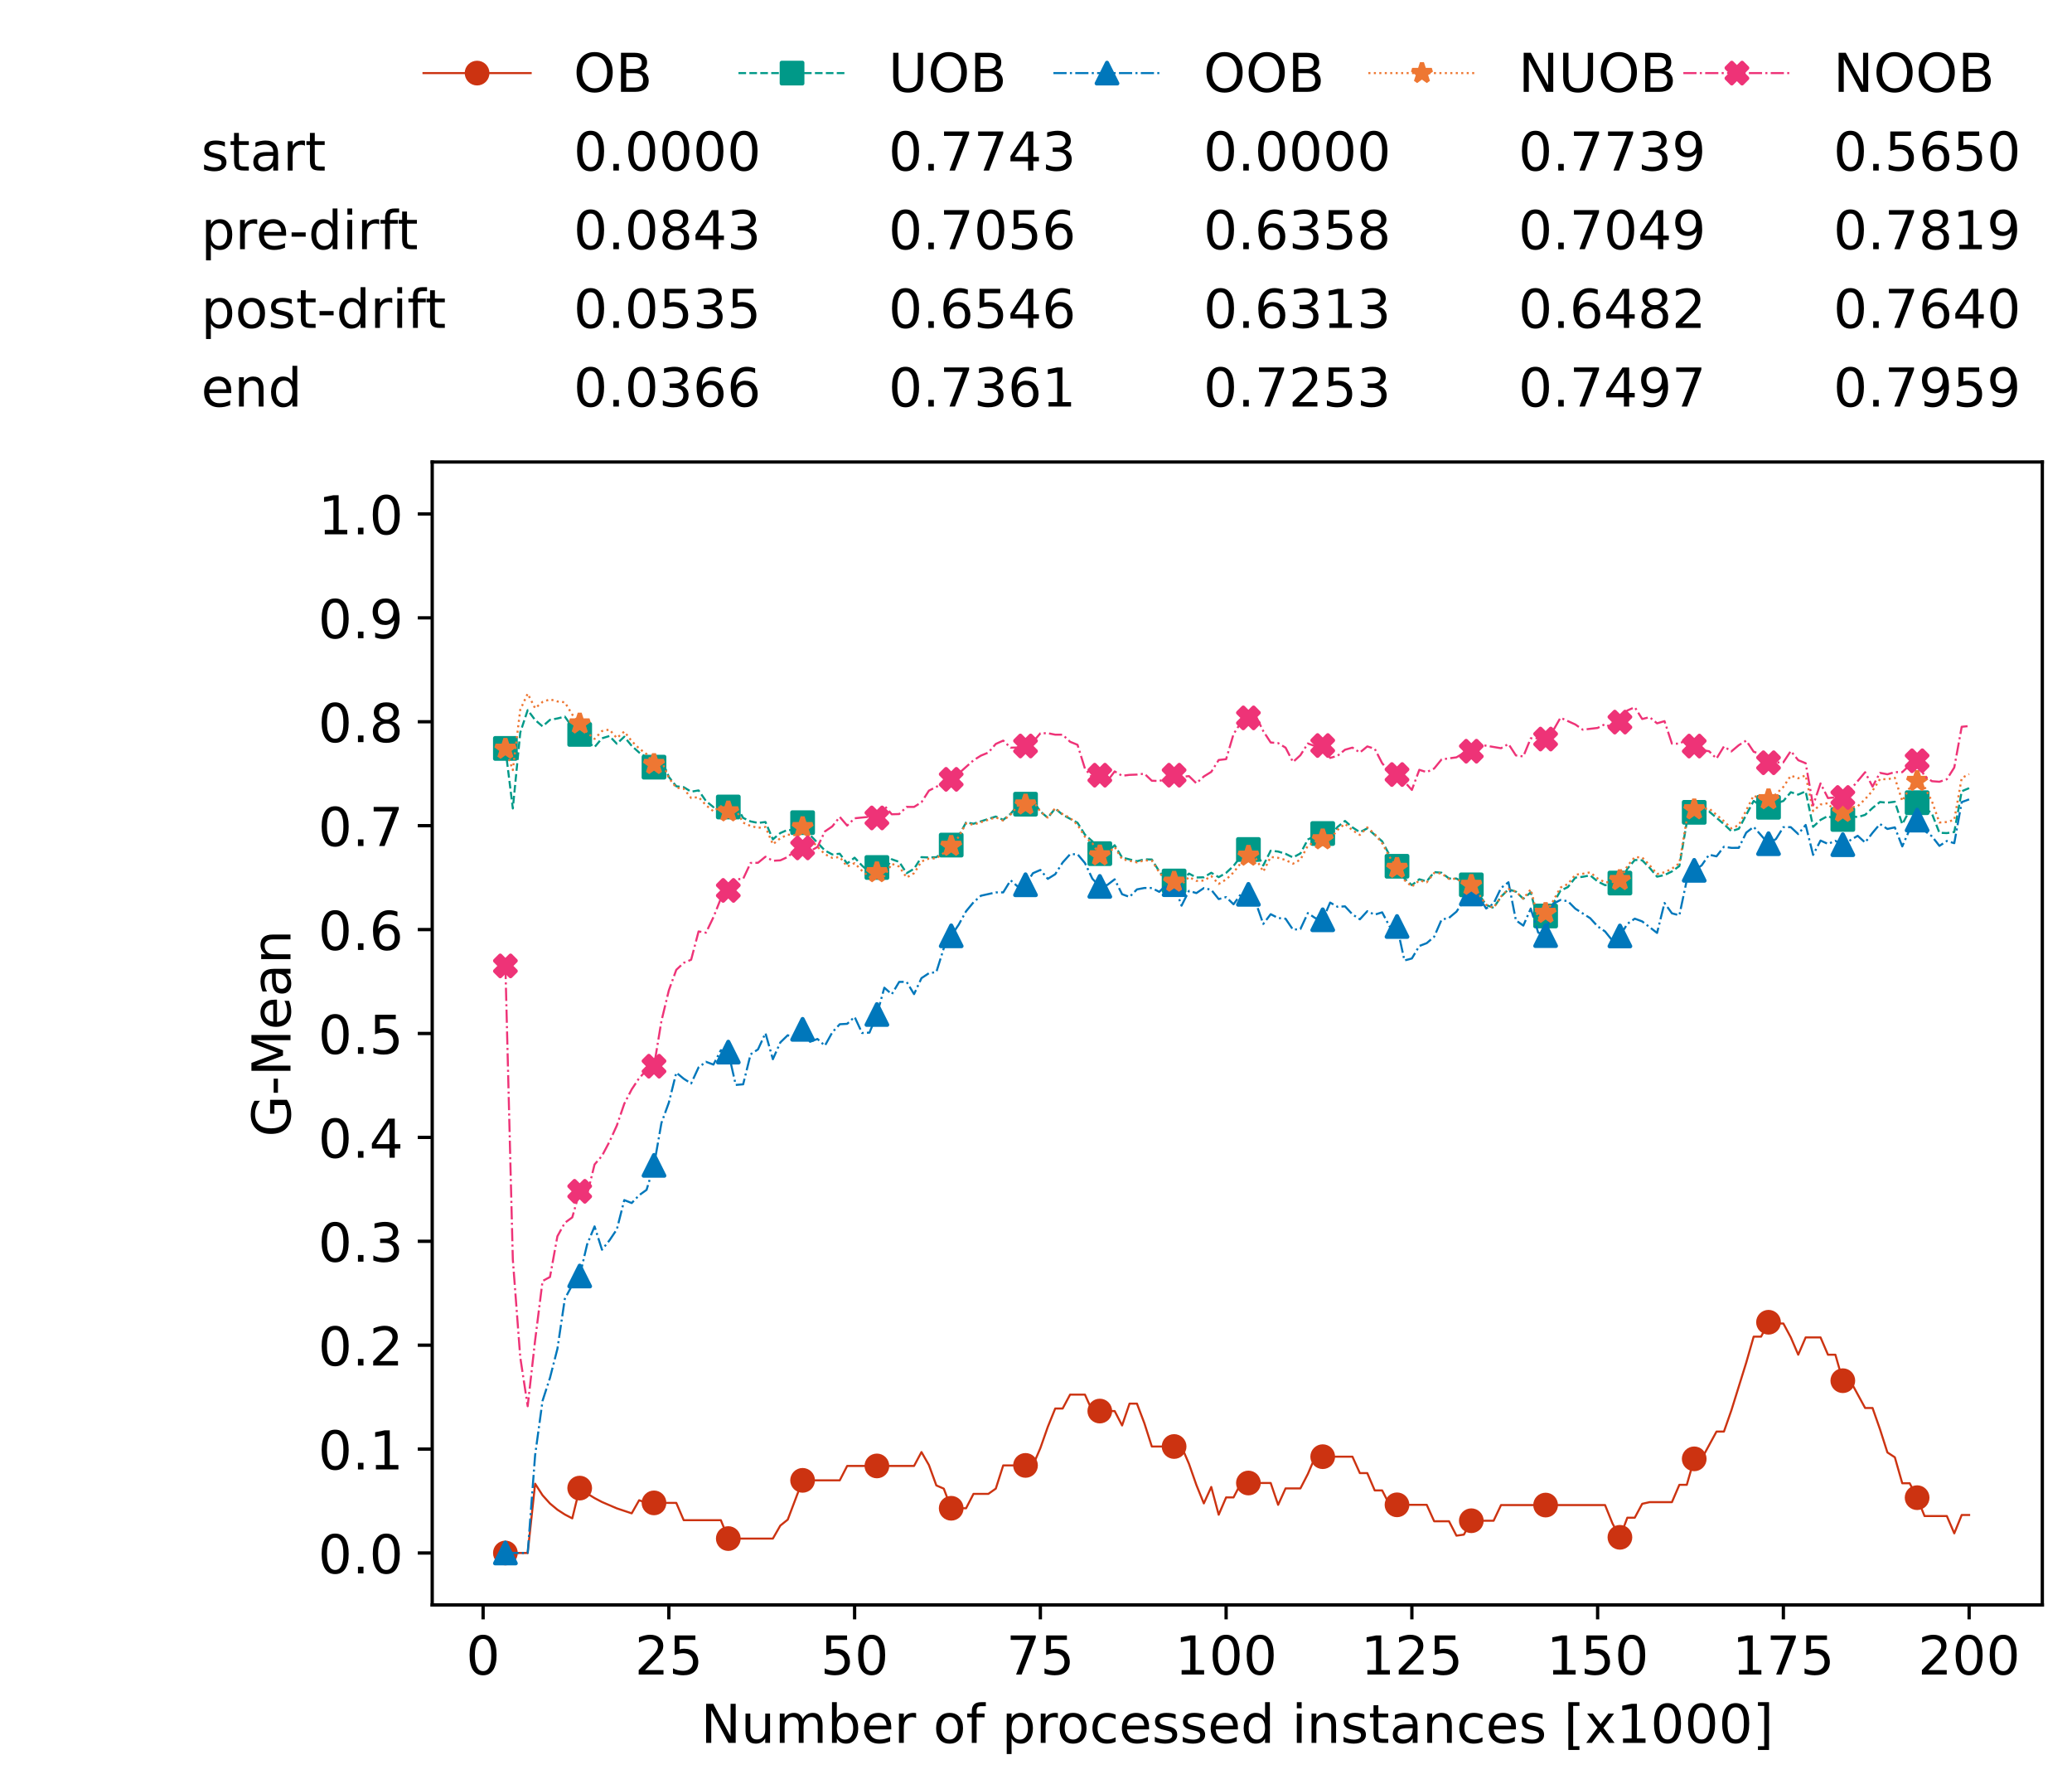 <?xml version="1.0" encoding="utf-8" standalone="no"?>
<!DOCTYPE svg PUBLIC "-//W3C//DTD SVG 1.1//EN"
  "http://www.w3.org/Graphics/SVG/1.1/DTD/svg11.dtd">
<!-- Created with matplotlib (https://matplotlib.org/) -->
<svg height="432.615pt" version="1.1" viewBox="0 0 502.65 432.615" width="502.65pt" xmlns="http://www.w3.org/2000/svg" xmlns:xlink="http://www.w3.org/1999/xlink">
 <defs>
  <style type="text/css">*{stroke-linecap:butt;stroke-linejoin:round;}</style>
 </defs>
 <g id="figure_1">
  <g id="patch_1">
   <path d="M 0 432.615 
L 502.65 432.615 
L 502.65 0 
L 0 0 
z
" style="fill:#ffffff;"/>
  </g>
  <g id="axes_1">
   <g id="patch_2">
    <path d="M 104.85 389.252 
L 495.45 389.252 
L 495.45 112.052 
L 104.85 112.052 
z
" style="fill:#ffffff;"/>
   </g>
   <g id="matplotlib.axis_1">
    <g id="xtick_1">
     <g id="line2d_1">
      <defs>
       <path d="M 0 0 
L 0 3.5 
" id="mc17f6a7dc6" style="stroke:#000000;stroke-width:0.8;"/>
      </defs>
      <g>
       <use style="stroke:#000000;stroke-width:0.8;" x="117.197" xlink:href="#mc17f6a7dc6" y="389.252"/>
      </g>
     </g>
     <g id="text_1">
      <!-- 0 -->
      <g transform="translate(113.061 406.13)scale(0.13 -0.13)">
       <defs>
        <path d="M 31.781 66.406 
Q 24.172 66.406 20.328 58.906 
Q 16.5 51.422 16.5 36.375 
Q 16.5 21.391 20.328 13.891 
Q 24.172 6.391 31.781 6.391 
Q 39.453 6.391 43.281 13.891 
Q 47.125 21.391 47.125 36.375 
Q 47.125 51.422 43.281 58.906 
Q 39.453 66.406 31.781 66.406 
z
M 31.781 74.219 
Q 44.047 74.219 50.516 64.516 
Q 56.984 54.828 56.984 36.375 
Q 56.984 17.969 50.516 8.266 
Q 44.047 -1.422 31.781 -1.422 
Q 19.531 -1.422 13.062 8.266 
Q 6.594 17.969 6.594 36.375 
Q 6.594 54.828 13.062 64.516 
Q 19.531 74.219 31.781 74.219 
z
" id="DejaVuSans-48"/>
       </defs>
       <use xlink:href="#DejaVuSans-48"/>
      </g>
     </g>
    </g>
    <g id="xtick_2">
     <g id="line2d_2">
      <g>
       <use style="stroke:#000000;stroke-width:0.8;" x="162.259" xlink:href="#mc17f6a7dc6" y="389.252"/>
      </g>
     </g>
     <g id="text_2">
      <!-- 25 -->
      <g transform="translate(153.988 406.13)scale(0.13 -0.13)">
       <defs>
        <path d="M 19.188 8.297 
L 53.609 8.297 
L 53.609 0 
L 7.328 0 
L 7.328 8.297 
Q 12.938 14.109 22.625 23.891 
Q 32.328 33.688 34.812 36.531 
Q 39.547 41.844 41.422 45.531 
Q 43.312 49.219 43.312 52.781 
Q 43.312 58.594 39.234 62.25 
Q 35.156 65.922 28.609 65.922 
Q 23.969 65.922 18.812 64.312 
Q 13.672 62.703 7.812 59.422 
L 7.812 69.391 
Q 13.766 71.781 18.938 73 
Q 24.125 74.219 28.422 74.219 
Q 39.75 74.219 46.484 68.547 
Q 53.219 62.891 53.219 53.422 
Q 53.219 48.922 51.531 44.891 
Q 49.859 40.875 45.406 35.406 
Q 44.188 33.984 37.641 27.219 
Q 31.109 20.453 19.188 8.297 
z
" id="DejaVuSans-50"/>
        <path d="M 10.797 72.906 
L 49.516 72.906 
L 49.516 64.594 
L 19.828 64.594 
L 19.828 46.734 
Q 21.969 47.469 24.109 47.828 
Q 26.266 48.188 28.422 48.188 
Q 40.625 48.188 47.75 41.5 
Q 54.891 34.812 54.891 23.391 
Q 54.891 11.625 47.562 5.094 
Q 40.234 -1.422 26.906 -1.422 
Q 22.312 -1.422 17.547 -0.641 
Q 12.797 0.141 7.719 1.703 
L 7.719 11.625 
Q 12.109 9.234 16.797 8.062 
Q 21.484 6.891 26.703 6.891 
Q 35.156 6.891 40.078 11.328 
Q 45.016 15.766 45.016 23.391 
Q 45.016 31 40.078 35.438 
Q 35.156 39.891 26.703 39.891 
Q 22.75 39.891 18.812 39.016 
Q 14.891 38.141 10.797 36.281 
z
" id="DejaVuSans-53"/>
       </defs>
       <use xlink:href="#DejaVuSans-50"/>
       <use x="63.623" xlink:href="#DejaVuSans-53"/>
      </g>
     </g>
    </g>
    <g id="xtick_3">
     <g id="line2d_3">
      <g>
       <use style="stroke:#000000;stroke-width:0.8;" x="207.322" xlink:href="#mc17f6a7dc6" y="389.252"/>
      </g>
     </g>
     <g id="text_3">
      <!-- 50 -->
      <g transform="translate(199.05 406.13)scale(0.13 -0.13)">
       <use xlink:href="#DejaVuSans-53"/>
       <use x="63.623" xlink:href="#DejaVuSans-48"/>
      </g>
     </g>
    </g>
    <g id="xtick_4">
     <g id="line2d_4">
      <g>
       <use style="stroke:#000000;stroke-width:0.8;" x="252.384" xlink:href="#mc17f6a7dc6" y="389.252"/>
      </g>
     </g>
     <g id="text_4">
      <!-- 75 -->
      <g transform="translate(244.113 406.13)scale(0.13 -0.13)">
       <defs>
        <path d="M 8.203 72.906 
L 55.078 72.906 
L 55.078 68.703 
L 28.609 0 
L 18.312 0 
L 43.219 64.594 
L 8.203 64.594 
z
" id="DejaVuSans-55"/>
       </defs>
       <use xlink:href="#DejaVuSans-55"/>
       <use x="63.623" xlink:href="#DejaVuSans-53"/>
      </g>
     </g>
    </g>
    <g id="xtick_5">
     <g id="line2d_5">
      <g>
       <use style="stroke:#000000;stroke-width:0.8;" x="297.446" xlink:href="#mc17f6a7dc6" y="389.252"/>
      </g>
     </g>
     <g id="text_5">
      <!-- 100 -->
      <g transform="translate(285.039 406.13)scale(0.13 -0.13)">
       <defs>
        <path d="M 12.406 8.297 
L 28.516 8.297 
L 28.516 63.922 
L 10.984 60.406 
L 10.984 69.391 
L 28.422 72.906 
L 38.281 72.906 
L 38.281 8.297 
L 54.391 8.297 
L 54.391 0 
L 12.406 0 
z
" id="DejaVuSans-49"/>
       </defs>
       <use xlink:href="#DejaVuSans-49"/>
       <use x="63.623" xlink:href="#DejaVuSans-48"/>
       <use x="127.246" xlink:href="#DejaVuSans-48"/>
      </g>
     </g>
    </g>
    <g id="xtick_6">
     <g id="line2d_6">
      <g>
       <use style="stroke:#000000;stroke-width:0.8;" x="342.509" xlink:href="#mc17f6a7dc6" y="389.252"/>
      </g>
     </g>
     <g id="text_6">
      <!-- 125 -->
      <g transform="translate(330.102 406.13)scale(0.13 -0.13)">
       <use xlink:href="#DejaVuSans-49"/>
       <use x="63.623" xlink:href="#DejaVuSans-50"/>
       <use x="127.246" xlink:href="#DejaVuSans-53"/>
      </g>
     </g>
    </g>
    <g id="xtick_7">
     <g id="line2d_7">
      <g>
       <use style="stroke:#000000;stroke-width:0.8;" x="387.571" xlink:href="#mc17f6a7dc6" y="389.252"/>
      </g>
     </g>
     <g id="text_7">
      <!-- 150 -->
      <g transform="translate(375.164 406.13)scale(0.13 -0.13)">
       <use xlink:href="#DejaVuSans-49"/>
       <use x="63.623" xlink:href="#DejaVuSans-53"/>
       <use x="127.246" xlink:href="#DejaVuSans-48"/>
      </g>
     </g>
    </g>
    <g id="xtick_8">
     <g id="line2d_8">
      <g>
       <use style="stroke:#000000;stroke-width:0.8;" x="432.633" xlink:href="#mc17f6a7dc6" y="389.252"/>
      </g>
     </g>
     <g id="text_8">
      <!-- 175 -->
      <g transform="translate(420.226 406.13)scale(0.13 -0.13)">
       <use xlink:href="#DejaVuSans-49"/>
       <use x="63.623" xlink:href="#DejaVuSans-55"/>
       <use x="127.246" xlink:href="#DejaVuSans-53"/>
      </g>
     </g>
    </g>
    <g id="xtick_9">
     <g id="line2d_9">
      <g>
       <use style="stroke:#000000;stroke-width:0.8;" x="477.695" xlink:href="#mc17f6a7dc6" y="389.252"/>
      </g>
     </g>
     <g id="text_9">
      <!-- 200 -->
      <g transform="translate(465.289 406.13)scale(0.13 -0.13)">
       <use xlink:href="#DejaVuSans-50"/>
       <use x="63.623" xlink:href="#DejaVuSans-48"/>
       <use x="127.246" xlink:href="#DejaVuSans-48"/>
      </g>
     </g>
    </g>
    <g id="text_10">
     <!-- Number of processed instances [x1000] -->
     <g transform="translate(170.025 422.711)scale(0.13 -0.13)">
      <defs>
       <path d="M 9.812 72.906 
L 23.094 72.906 
L 55.422 11.922 
L 55.422 72.906 
L 64.984 72.906 
L 64.984 0 
L 51.703 0 
L 19.391 60.984 
L 19.391 0 
L 9.812 0 
z
" id="DejaVuSans-78"/>
       <path d="M 8.5 21.578 
L 8.5 54.688 
L 17.484 54.688 
L 17.484 21.922 
Q 17.484 14.156 20.5 10.266 
Q 23.531 6.391 29.594 6.391 
Q 36.859 6.391 41.078 11.031 
Q 45.312 15.672 45.312 23.688 
L 45.312 54.688 
L 54.297 54.688 
L 54.297 0 
L 45.312 0 
L 45.312 8.406 
Q 42.047 3.422 37.719 1 
Q 33.406 -1.422 27.688 -1.422 
Q 18.266 -1.422 13.375 4.438 
Q 8.5 10.297 8.5 21.578 
z
M 31.109 56 
z
" id="DejaVuSans-117"/>
       <path d="M 52 44.188 
Q 55.375 50.25 60.062 53.125 
Q 64.75 56 71.094 56 
Q 79.641 56 84.281 50.016 
Q 88.922 44.047 88.922 33.016 
L 88.922 0 
L 79.891 0 
L 79.891 32.719 
Q 79.891 40.578 77.094 44.375 
Q 74.312 48.188 68.609 48.188 
Q 61.625 48.188 57.562 43.547 
Q 53.516 38.922 53.516 30.906 
L 53.516 0 
L 44.484 0 
L 44.484 32.719 
Q 44.484 40.625 41.703 44.406 
Q 38.922 48.188 33.109 48.188 
Q 26.219 48.188 22.156 43.531 
Q 18.109 38.875 18.109 30.906 
L 18.109 0 
L 9.078 0 
L 9.078 54.688 
L 18.109 54.688 
L 18.109 46.188 
Q 21.188 51.219 25.484 53.609 
Q 29.781 56 35.688 56 
Q 41.656 56 45.828 52.969 
Q 50 49.953 52 44.188 
z
" id="DejaVuSans-109"/>
       <path d="M 48.688 27.297 
Q 48.688 37.203 44.609 42.844 
Q 40.531 48.484 33.406 48.484 
Q 26.266 48.484 22.188 42.844 
Q 18.109 37.203 18.109 27.297 
Q 18.109 17.391 22.188 11.75 
Q 26.266 6.109 33.406 6.109 
Q 40.531 6.109 44.609 11.75 
Q 48.688 17.391 48.688 27.297 
z
M 18.109 46.391 
Q 20.953 51.266 25.266 53.625 
Q 29.594 56 35.594 56 
Q 45.562 56 51.781 48.094 
Q 58.016 40.188 58.016 27.297 
Q 58.016 14.406 51.781 6.484 
Q 45.562 -1.422 35.594 -1.422 
Q 29.594 -1.422 25.266 0.953 
Q 20.953 3.328 18.109 8.203 
L 18.109 0 
L 9.078 0 
L 9.078 75.984 
L 18.109 75.984 
z
" id="DejaVuSans-98"/>
       <path d="M 56.203 29.594 
L 56.203 25.203 
L 14.891 25.203 
Q 15.484 15.922 20.484 11.062 
Q 25.484 6.203 34.422 6.203 
Q 39.594 6.203 44.453 7.469 
Q 49.312 8.734 54.109 11.281 
L 54.109 2.781 
Q 49.266 0.734 44.188 -0.344 
Q 39.109 -1.422 33.891 -1.422 
Q 20.797 -1.422 13.156 6.188 
Q 5.516 13.812 5.516 26.812 
Q 5.516 40.234 12.766 48.109 
Q 20.016 56 32.328 56 
Q 43.359 56 49.781 48.891 
Q 56.203 41.797 56.203 29.594 
z
M 47.219 32.234 
Q 47.125 39.594 43.094 43.984 
Q 39.062 48.391 32.422 48.391 
Q 24.906 48.391 20.391 44.141 
Q 15.875 39.891 15.188 32.172 
z
" id="DejaVuSans-101"/>
       <path d="M 41.109 46.297 
Q 39.594 47.172 37.812 47.578 
Q 36.031 48 33.891 48 
Q 26.266 48 22.188 43.047 
Q 18.109 38.094 18.109 28.812 
L 18.109 0 
L 9.078 0 
L 9.078 54.688 
L 18.109 54.688 
L 18.109 46.188 
Q 20.953 51.172 25.484 53.578 
Q 30.031 56 36.531 56 
Q 37.453 56 38.578 55.875 
Q 39.703 55.766 41.062 55.516 
z
" id="DejaVuSans-114"/>
       <path id="DejaVuSans-32"/>
       <path d="M 30.609 48.391 
Q 23.391 48.391 19.188 42.75 
Q 14.984 37.109 14.984 27.297 
Q 14.984 17.484 19.156 11.844 
Q 23.344 6.203 30.609 6.203 
Q 37.797 6.203 41.984 11.859 
Q 46.188 17.531 46.188 27.297 
Q 46.188 37.016 41.984 42.703 
Q 37.797 48.391 30.609 48.391 
z
M 30.609 56 
Q 42.328 56 49.016 48.375 
Q 55.719 40.766 55.719 27.297 
Q 55.719 13.875 49.016 6.219 
Q 42.328 -1.422 30.609 -1.422 
Q 18.844 -1.422 12.172 6.219 
Q 5.516 13.875 5.516 27.297 
Q 5.516 40.766 12.172 48.375 
Q 18.844 56 30.609 56 
z
" id="DejaVuSans-111"/>
       <path d="M 37.109 75.984 
L 37.109 68.5 
L 28.516 68.5 
Q 23.688 68.5 21.797 66.547 
Q 19.922 64.594 19.922 59.516 
L 19.922 54.688 
L 34.719 54.688 
L 34.719 47.703 
L 19.922 47.703 
L 19.922 0 
L 10.891 0 
L 10.891 47.703 
L 2.297 47.703 
L 2.297 54.688 
L 10.891 54.688 
L 10.891 58.5 
Q 10.891 67.625 15.141 71.797 
Q 19.391 75.984 28.609 75.984 
z
" id="DejaVuSans-102"/>
       <path d="M 18.109 8.203 
L 18.109 -20.797 
L 9.078 -20.797 
L 9.078 54.688 
L 18.109 54.688 
L 18.109 46.391 
Q 20.953 51.266 25.266 53.625 
Q 29.594 56 35.594 56 
Q 45.562 56 51.781 48.094 
Q 58.016 40.188 58.016 27.297 
Q 58.016 14.406 51.781 6.484 
Q 45.562 -1.422 35.594 -1.422 
Q 29.594 -1.422 25.266 0.953 
Q 20.953 3.328 18.109 8.203 
z
M 48.688 27.297 
Q 48.688 37.203 44.609 42.844 
Q 40.531 48.484 33.406 48.484 
Q 26.266 48.484 22.188 42.844 
Q 18.109 37.203 18.109 27.297 
Q 18.109 17.391 22.188 11.75 
Q 26.266 6.109 33.406 6.109 
Q 40.531 6.109 44.609 11.75 
Q 48.688 17.391 48.688 27.297 
z
" id="DejaVuSans-112"/>
       <path d="M 48.781 52.594 
L 48.781 44.188 
Q 44.969 46.297 41.141 47.344 
Q 37.312 48.391 33.406 48.391 
Q 24.656 48.391 19.812 42.844 
Q 14.984 37.312 14.984 27.297 
Q 14.984 17.281 19.812 11.734 
Q 24.656 6.203 33.406 6.203 
Q 37.312 6.203 41.141 7.25 
Q 44.969 8.297 48.781 10.406 
L 48.781 2.094 
Q 45.016 0.344 40.984 -0.531 
Q 36.969 -1.422 32.422 -1.422 
Q 20.062 -1.422 12.781 6.344 
Q 5.516 14.109 5.516 27.297 
Q 5.516 40.672 12.859 48.328 
Q 20.219 56 33.016 56 
Q 37.156 56 41.109 55.141 
Q 45.062 54.297 48.781 52.594 
z
" id="DejaVuSans-99"/>
       <path d="M 44.281 53.078 
L 44.281 44.578 
Q 40.484 46.531 36.375 47.5 
Q 32.281 48.484 27.875 48.484 
Q 21.188 48.484 17.844 46.438 
Q 14.5 44.391 14.5 40.281 
Q 14.5 37.156 16.891 35.375 
Q 19.281 33.594 26.516 31.984 
L 29.594 31.297 
Q 39.156 29.25 43.188 25.516 
Q 47.219 21.781 47.219 15.094 
Q 47.219 7.469 41.188 3.016 
Q 35.156 -1.422 24.609 -1.422 
Q 20.219 -1.422 15.453 -0.562 
Q 10.688 0.297 5.422 2 
L 5.422 11.281 
Q 10.406 8.688 15.234 7.391 
Q 20.062 6.109 24.812 6.109 
Q 31.156 6.109 34.562 8.281 
Q 37.984 10.453 37.984 14.406 
Q 37.984 18.062 35.516 20.016 
Q 33.062 21.969 24.703 23.781 
L 21.578 24.516 
Q 13.234 26.266 9.516 29.906 
Q 5.812 33.547 5.812 39.891 
Q 5.812 47.609 11.281 51.797 
Q 16.75 56 26.812 56 
Q 31.781 56 36.172 55.266 
Q 40.578 54.547 44.281 53.078 
z
" id="DejaVuSans-115"/>
       <path d="M 45.406 46.391 
L 45.406 75.984 
L 54.391 75.984 
L 54.391 0 
L 45.406 0 
L 45.406 8.203 
Q 42.578 3.328 38.25 0.953 
Q 33.938 -1.422 27.875 -1.422 
Q 17.969 -1.422 11.734 6.484 
Q 5.516 14.406 5.516 27.297 
Q 5.516 40.188 11.734 48.094 
Q 17.969 56 27.875 56 
Q 33.938 56 38.25 53.625 
Q 42.578 51.266 45.406 46.391 
z
M 14.797 27.297 
Q 14.797 17.391 18.875 11.75 
Q 22.953 6.109 30.078 6.109 
Q 37.203 6.109 41.297 11.75 
Q 45.406 17.391 45.406 27.297 
Q 45.406 37.203 41.297 42.844 
Q 37.203 48.484 30.078 48.484 
Q 22.953 48.484 18.875 42.844 
Q 14.797 37.203 14.797 27.297 
z
" id="DejaVuSans-100"/>
       <path d="M 9.422 54.688 
L 18.406 54.688 
L 18.406 0 
L 9.422 0 
z
M 9.422 75.984 
L 18.406 75.984 
L 18.406 64.594 
L 9.422 64.594 
z
" id="DejaVuSans-105"/>
       <path d="M 54.891 33.016 
L 54.891 0 
L 45.906 0 
L 45.906 32.719 
Q 45.906 40.484 42.875 44.328 
Q 39.844 48.188 33.797 48.188 
Q 26.516 48.188 22.312 43.547 
Q 18.109 38.922 18.109 30.906 
L 18.109 0 
L 9.078 0 
L 9.078 54.688 
L 18.109 54.688 
L 18.109 46.188 
Q 21.344 51.125 25.703 53.562 
Q 30.078 56 35.797 56 
Q 45.219 56 50.047 50.172 
Q 54.891 44.344 54.891 33.016 
z
" id="DejaVuSans-110"/>
       <path d="M 18.312 70.219 
L 18.312 54.688 
L 36.812 54.688 
L 36.812 47.703 
L 18.312 47.703 
L 18.312 18.016 
Q 18.312 11.328 20.141 9.422 
Q 21.969 7.516 27.594 7.516 
L 36.812 7.516 
L 36.812 0 
L 27.594 0 
Q 17.188 0 13.234 3.875 
Q 9.281 7.766 9.281 18.016 
L 9.281 47.703 
L 2.688 47.703 
L 2.688 54.688 
L 9.281 54.688 
L 9.281 70.219 
z
" id="DejaVuSans-116"/>
       <path d="M 34.281 27.484 
Q 23.391 27.484 19.188 25 
Q 14.984 22.516 14.984 16.5 
Q 14.984 11.719 18.141 8.906 
Q 21.297 6.109 26.703 6.109 
Q 34.188 6.109 38.703 11.406 
Q 43.219 16.703 43.219 25.484 
L 43.219 27.484 
z
M 52.203 31.203 
L 52.203 0 
L 43.219 0 
L 43.219 8.297 
Q 40.141 3.328 35.547 0.953 
Q 30.953 -1.422 24.312 -1.422 
Q 15.922 -1.422 10.953 3.297 
Q 6 8.016 6 15.922 
Q 6 25.141 12.172 29.828 
Q 18.359 34.516 30.609 34.516 
L 43.219 34.516 
L 43.219 35.406 
Q 43.219 41.609 39.141 45 
Q 35.062 48.391 27.688 48.391 
Q 23 48.391 18.547 47.266 
Q 14.109 46.141 10.016 43.891 
L 10.016 52.203 
Q 14.938 54.109 19.578 55.047 
Q 24.219 56 28.609 56 
Q 40.484 56 46.344 49.844 
Q 52.203 43.703 52.203 31.203 
z
" id="DejaVuSans-97"/>
       <path d="M 8.594 75.984 
L 29.297 75.984 
L 29.297 69 
L 17.578 69 
L 17.578 -6.203 
L 29.297 -6.203 
L 29.297 -13.188 
L 8.594 -13.188 
z
" id="DejaVuSans-91"/>
       <path d="M 54.891 54.688 
L 35.109 28.078 
L 55.906 0 
L 45.312 0 
L 29.391 21.484 
L 13.484 0 
L 2.875 0 
L 24.125 28.609 
L 4.688 54.688 
L 15.281 54.688 
L 29.781 35.203 
L 44.281 54.688 
z
" id="DejaVuSans-120"/>
       <path d="M 30.422 75.984 
L 30.422 -13.188 
L 9.719 -13.188 
L 9.719 -6.203 
L 21.391 -6.203 
L 21.391 69 
L 9.719 69 
L 9.719 75.984 
z
" id="DejaVuSans-93"/>
      </defs>
      <use xlink:href="#DejaVuSans-78"/>
      <use x="74.805" xlink:href="#DejaVuSans-117"/>
      <use x="138.184" xlink:href="#DejaVuSans-109"/>
      <use x="235.596" xlink:href="#DejaVuSans-98"/>
      <use x="299.072" xlink:href="#DejaVuSans-101"/>
      <use x="360.596" xlink:href="#DejaVuSans-114"/>
      <use x="401.709" xlink:href="#DejaVuSans-32"/>
      <use x="433.496" xlink:href="#DejaVuSans-111"/>
      <use x="494.678" xlink:href="#DejaVuSans-102"/>
      <use x="529.883" xlink:href="#DejaVuSans-32"/>
      <use x="561.67" xlink:href="#DejaVuSans-112"/>
      <use x="625.146" xlink:href="#DejaVuSans-114"/>
      <use x="664.01" xlink:href="#DejaVuSans-111"/>
      <use x="725.191" xlink:href="#DejaVuSans-99"/>
      <use x="780.172" xlink:href="#DejaVuSans-101"/>
      <use x="841.695" xlink:href="#DejaVuSans-115"/>
      <use x="893.795" xlink:href="#DejaVuSans-115"/>
      <use x="945.895" xlink:href="#DejaVuSans-101"/>
      <use x="1007.418" xlink:href="#DejaVuSans-100"/>
      <use x="1070.895" xlink:href="#DejaVuSans-32"/>
      <use x="1102.682" xlink:href="#DejaVuSans-105"/>
      <use x="1130.465" xlink:href="#DejaVuSans-110"/>
      <use x="1193.844" xlink:href="#DejaVuSans-115"/>
      <use x="1245.943" xlink:href="#DejaVuSans-116"/>
      <use x="1285.152" xlink:href="#DejaVuSans-97"/>
      <use x="1346.432" xlink:href="#DejaVuSans-110"/>
      <use x="1409.811" xlink:href="#DejaVuSans-99"/>
      <use x="1464.791" xlink:href="#DejaVuSans-101"/>
      <use x="1526.314" xlink:href="#DejaVuSans-115"/>
      <use x="1578.414" xlink:href="#DejaVuSans-32"/>
      <use x="1610.201" xlink:href="#DejaVuSans-91"/>
      <use x="1649.215" xlink:href="#DejaVuSans-120"/>
      <use x="1708.395" xlink:href="#DejaVuSans-49"/>
      <use x="1772.018" xlink:href="#DejaVuSans-48"/>
      <use x="1835.641" xlink:href="#DejaVuSans-48"/>
      <use x="1899.264" xlink:href="#DejaVuSans-48"/>
      <use x="1962.887" xlink:href="#DejaVuSans-93"/>
     </g>
    </g>
   </g>
   <g id="matplotlib.axis_2">
    <g id="ytick_1">
     <g id="line2d_10">
      <defs>
       <path d="M 0 0 
L -3.5 0 
" id="m96f6d2f5de" style="stroke:#000000;stroke-width:0.8;"/>
      </defs>
      <g>
       <use style="stroke:#000000;stroke-width:0.8;" x="104.85" xlink:href="#m96f6d2f5de" y="376.652"/>
      </g>
     </g>
     <g id="text_11">
      <!-- 0.0 -->
      <g transform="translate(77.176 381.591)scale(0.13 -0.13)">
       <defs>
        <path d="M 10.688 12.406 
L 21 12.406 
L 21 0 
L 10.688 0 
z
" id="DejaVuSans-46"/>
       </defs>
       <use xlink:href="#DejaVuSans-48"/>
       <use x="63.623" xlink:href="#DejaVuSans-46"/>
       <use x="95.41" xlink:href="#DejaVuSans-48"/>
      </g>
     </g>
    </g>
    <g id="ytick_2">
     <g id="line2d_11">
      <g>
       <use style="stroke:#000000;stroke-width:0.8;" x="104.85" xlink:href="#m96f6d2f5de" y="351.452"/>
      </g>
     </g>
     <g id="text_12">
      <!-- 0.1 -->
      <g transform="translate(77.176 356.391)scale(0.13 -0.13)">
       <use xlink:href="#DejaVuSans-48"/>
       <use x="63.623" xlink:href="#DejaVuSans-46"/>
       <use x="95.41" xlink:href="#DejaVuSans-49"/>
      </g>
     </g>
    </g>
    <g id="ytick_3">
     <g id="line2d_12">
      <g>
       <use style="stroke:#000000;stroke-width:0.8;" x="104.85" xlink:href="#m96f6d2f5de" y="326.252"/>
      </g>
     </g>
     <g id="text_13">
      <!-- 0.2 -->
      <g transform="translate(77.176 331.191)scale(0.13 -0.13)">
       <use xlink:href="#DejaVuSans-48"/>
       <use x="63.623" xlink:href="#DejaVuSans-46"/>
       <use x="95.41" xlink:href="#DejaVuSans-50"/>
      </g>
     </g>
    </g>
    <g id="ytick_4">
     <g id="line2d_13">
      <g>
       <use style="stroke:#000000;stroke-width:0.8;" x="104.85" xlink:href="#m96f6d2f5de" y="301.052"/>
      </g>
     </g>
     <g id="text_14">
      <!-- 0.3 -->
      <g transform="translate(77.176 305.991)scale(0.13 -0.13)">
       <defs>
        <path d="M 40.578 39.312 
Q 47.656 37.797 51.625 33 
Q 55.609 28.219 55.609 21.188 
Q 55.609 10.406 48.188 4.484 
Q 40.766 -1.422 27.094 -1.422 
Q 22.516 -1.422 17.656 -0.516 
Q 12.797 0.391 7.625 2.203 
L 7.625 11.719 
Q 11.719 9.328 16.594 8.109 
Q 21.484 6.891 26.812 6.891 
Q 36.078 6.891 40.938 10.547 
Q 45.797 14.203 45.797 21.188 
Q 45.797 27.641 41.281 31.266 
Q 36.766 34.906 28.719 34.906 
L 20.219 34.906 
L 20.219 43.016 
L 29.109 43.016 
Q 36.375 43.016 40.234 45.922 
Q 44.094 48.828 44.094 54.297 
Q 44.094 59.906 40.109 62.906 
Q 36.141 65.922 28.719 65.922 
Q 24.656 65.922 20.016 65.031 
Q 15.375 64.156 9.812 62.312 
L 9.812 71.094 
Q 15.438 72.656 20.344 73.438 
Q 25.25 74.219 29.594 74.219 
Q 40.828 74.219 47.359 69.109 
Q 53.906 64.016 53.906 55.328 
Q 53.906 49.266 50.438 45.094 
Q 46.969 40.922 40.578 39.312 
z
" id="DejaVuSans-51"/>
       </defs>
       <use xlink:href="#DejaVuSans-48"/>
       <use x="63.623" xlink:href="#DejaVuSans-46"/>
       <use x="95.41" xlink:href="#DejaVuSans-51"/>
      </g>
     </g>
    </g>
    <g id="ytick_5">
     <g id="line2d_14">
      <g>
       <use style="stroke:#000000;stroke-width:0.8;" x="104.85" xlink:href="#m96f6d2f5de" y="275.852"/>
      </g>
     </g>
     <g id="text_15">
      <!-- 0.4 -->
      <g transform="translate(77.176 280.791)scale(0.13 -0.13)">
       <defs>
        <path d="M 37.797 64.312 
L 12.891 25.391 
L 37.797 25.391 
z
M 35.203 72.906 
L 47.609 72.906 
L 47.609 25.391 
L 58.016 25.391 
L 58.016 17.188 
L 47.609 17.188 
L 47.609 0 
L 37.797 0 
L 37.797 17.188 
L 4.891 17.188 
L 4.891 26.703 
z
" id="DejaVuSans-52"/>
       </defs>
       <use xlink:href="#DejaVuSans-48"/>
       <use x="63.623" xlink:href="#DejaVuSans-46"/>
       <use x="95.41" xlink:href="#DejaVuSans-52"/>
      </g>
     </g>
    </g>
    <g id="ytick_6">
     <g id="line2d_15">
      <g>
       <use style="stroke:#000000;stroke-width:0.8;" x="104.85" xlink:href="#m96f6d2f5de" y="250.652"/>
      </g>
     </g>
     <g id="text_16">
      <!-- 0.5 -->
      <g transform="translate(77.176 255.591)scale(0.13 -0.13)">
       <use xlink:href="#DejaVuSans-48"/>
       <use x="63.623" xlink:href="#DejaVuSans-46"/>
       <use x="95.41" xlink:href="#DejaVuSans-53"/>
      </g>
     </g>
    </g>
    <g id="ytick_7">
     <g id="line2d_16">
      <g>
       <use style="stroke:#000000;stroke-width:0.8;" x="104.85" xlink:href="#m96f6d2f5de" y="225.452"/>
      </g>
     </g>
     <g id="text_17">
      <!-- 0.6 -->
      <g transform="translate(77.176 230.391)scale(0.13 -0.13)">
       <defs>
        <path d="M 33.016 40.375 
Q 26.375 40.375 22.484 35.828 
Q 18.609 31.297 18.609 23.391 
Q 18.609 15.531 22.484 10.953 
Q 26.375 6.391 33.016 6.391 
Q 39.656 6.391 43.531 10.953 
Q 47.406 15.531 47.406 23.391 
Q 47.406 31.297 43.531 35.828 
Q 39.656 40.375 33.016 40.375 
z
M 52.594 71.297 
L 52.594 62.312 
Q 48.875 64.062 45.094 64.984 
Q 41.312 65.922 37.594 65.922 
Q 27.828 65.922 22.672 59.328 
Q 17.531 52.734 16.797 39.406 
Q 19.672 43.656 24.016 45.922 
Q 28.375 48.188 33.594 48.188 
Q 44.578 48.188 50.953 41.516 
Q 57.328 34.859 57.328 23.391 
Q 57.328 12.156 50.688 5.359 
Q 44.047 -1.422 33.016 -1.422 
Q 20.359 -1.422 13.672 8.266 
Q 6.984 17.969 6.984 36.375 
Q 6.984 53.656 15.188 63.938 
Q 23.391 74.219 37.203 74.219 
Q 40.922 74.219 44.703 73.484 
Q 48.484 72.75 52.594 71.297 
z
" id="DejaVuSans-54"/>
       </defs>
       <use xlink:href="#DejaVuSans-48"/>
       <use x="63.623" xlink:href="#DejaVuSans-46"/>
       <use x="95.41" xlink:href="#DejaVuSans-54"/>
      </g>
     </g>
    </g>
    <g id="ytick_8">
     <g id="line2d_17">
      <g>
       <use style="stroke:#000000;stroke-width:0.8;" x="104.85" xlink:href="#m96f6d2f5de" y="200.252"/>
      </g>
     </g>
     <g id="text_18">
      <!-- 0.7 -->
      <g transform="translate(77.176 205.191)scale(0.13 -0.13)">
       <use xlink:href="#DejaVuSans-48"/>
       <use x="63.623" xlink:href="#DejaVuSans-46"/>
       <use x="95.41" xlink:href="#DejaVuSans-55"/>
      </g>
     </g>
    </g>
    <g id="ytick_9">
     <g id="line2d_18">
      <g>
       <use style="stroke:#000000;stroke-width:0.8;" x="104.85" xlink:href="#m96f6d2f5de" y="175.052"/>
      </g>
     </g>
     <g id="text_19">
      <!-- 0.8 -->
      <g transform="translate(77.176 179.991)scale(0.13 -0.13)">
       <defs>
        <path d="M 31.781 34.625 
Q 24.75 34.625 20.719 30.859 
Q 16.703 27.094 16.703 20.516 
Q 16.703 13.922 20.719 10.156 
Q 24.75 6.391 31.781 6.391 
Q 38.812 6.391 42.859 10.172 
Q 46.922 13.969 46.922 20.516 
Q 46.922 27.094 42.891 30.859 
Q 38.875 34.625 31.781 34.625 
z
M 21.922 38.812 
Q 15.578 40.375 12.031 44.719 
Q 8.5 49.078 8.5 55.328 
Q 8.5 64.062 14.719 69.141 
Q 20.953 74.219 31.781 74.219 
Q 42.672 74.219 48.875 69.141 
Q 55.078 64.062 55.078 55.328 
Q 55.078 49.078 51.531 44.719 
Q 48 40.375 41.703 38.812 
Q 48.828 37.156 52.797 32.312 
Q 56.781 27.484 56.781 20.516 
Q 56.781 9.906 50.312 4.234 
Q 43.844 -1.422 31.781 -1.422 
Q 19.734 -1.422 13.25 4.234 
Q 6.781 9.906 6.781 20.516 
Q 6.781 27.484 10.781 32.312 
Q 14.797 37.156 21.922 38.812 
z
M 18.312 54.391 
Q 18.312 48.734 21.844 45.562 
Q 25.391 42.391 31.781 42.391 
Q 38.141 42.391 41.719 45.562 
Q 45.312 48.734 45.312 54.391 
Q 45.312 60.062 41.719 63.234 
Q 38.141 66.406 31.781 66.406 
Q 25.391 66.406 21.844 63.234 
Q 18.312 60.062 18.312 54.391 
z
" id="DejaVuSans-56"/>
       </defs>
       <use xlink:href="#DejaVuSans-48"/>
       <use x="63.623" xlink:href="#DejaVuSans-46"/>
       <use x="95.41" xlink:href="#DejaVuSans-56"/>
      </g>
     </g>
    </g>
    <g id="ytick_10">
     <g id="line2d_19">
      <g>
       <use style="stroke:#000000;stroke-width:0.8;" x="104.85" xlink:href="#m96f6d2f5de" y="149.852"/>
      </g>
     </g>
     <g id="text_20">
      <!-- 0.9 -->
      <g transform="translate(77.176 154.791)scale(0.13 -0.13)">
       <defs>
        <path d="M 10.984 1.516 
L 10.984 10.5 
Q 14.703 8.734 18.5 7.812 
Q 22.312 6.891 25.984 6.891 
Q 35.75 6.891 40.891 13.453 
Q 46.047 20.016 46.781 33.406 
Q 43.953 29.203 39.594 26.953 
Q 35.25 24.703 29.984 24.703 
Q 19.047 24.703 12.672 31.312 
Q 6.297 37.938 6.297 49.422 
Q 6.297 60.641 12.938 67.422 
Q 19.578 74.219 30.609 74.219 
Q 43.266 74.219 49.922 64.516 
Q 56.594 54.828 56.594 36.375 
Q 56.594 19.141 48.406 8.859 
Q 40.234 -1.422 26.422 -1.422 
Q 22.703 -1.422 18.891 -0.688 
Q 15.094 0.047 10.984 1.516 
z
M 30.609 32.422 
Q 37.25 32.422 41.125 36.953 
Q 45.016 41.5 45.016 49.422 
Q 45.016 57.281 41.125 61.844 
Q 37.25 66.406 30.609 66.406 
Q 23.969 66.406 20.094 61.844 
Q 16.219 57.281 16.219 49.422 
Q 16.219 41.5 20.094 36.953 
Q 23.969 32.422 30.609 32.422 
z
" id="DejaVuSans-57"/>
       </defs>
       <use xlink:href="#DejaVuSans-48"/>
       <use x="63.623" xlink:href="#DejaVuSans-46"/>
       <use x="95.41" xlink:href="#DejaVuSans-57"/>
      </g>
     </g>
    </g>
    <g id="ytick_11">
     <g id="line2d_20">
      <g>
       <use style="stroke:#000000;stroke-width:0.8;" x="104.85" xlink:href="#m96f6d2f5de" y="124.652"/>
      </g>
     </g>
     <g id="text_21">
      <!-- 1.0 -->
      <g transform="translate(77.176 129.591)scale(0.13 -0.13)">
       <use xlink:href="#DejaVuSans-49"/>
       <use x="63.623" xlink:href="#DejaVuSans-46"/>
       <use x="95.41" xlink:href="#DejaVuSans-48"/>
      </g>
     </g>
    </g>
    <g id="text_22">
     <!-- G-Mean -->
     <g transform="translate(70.472 275.744)rotate(-90)scale(0.13 -0.13)">
      <defs>
       <path d="M 59.516 10.406 
L 59.516 29.984 
L 43.406 29.984 
L 43.406 38.094 
L 69.281 38.094 
L 69.281 6.781 
Q 63.578 2.734 56.688 0.656 
Q 49.812 -1.422 42 -1.422 
Q 24.906 -1.422 15.25 8.562 
Q 5.609 18.562 5.609 36.375 
Q 5.609 54.25 15.25 64.234 
Q 24.906 74.219 42 74.219 
Q 49.125 74.219 55.547 72.453 
Q 61.969 70.703 67.391 67.281 
L 67.391 56.781 
Q 61.922 61.422 55.766 63.766 
Q 49.609 66.109 42.828 66.109 
Q 29.438 66.109 22.719 58.641 
Q 16.016 51.172 16.016 36.375 
Q 16.016 21.625 22.719 14.156 
Q 29.438 6.688 42.828 6.688 
Q 48.047 6.688 52.141 7.594 
Q 56.25 8.5 59.516 10.406 
z
" id="DejaVuSans-71"/>
       <path d="M 4.891 31.391 
L 31.203 31.391 
L 31.203 23.391 
L 4.891 23.391 
z
" id="DejaVuSans-45"/>
       <path d="M 9.812 72.906 
L 24.516 72.906 
L 43.109 23.297 
L 61.812 72.906 
L 76.516 72.906 
L 76.516 0 
L 66.891 0 
L 66.891 64.016 
L 48.094 14.016 
L 38.188 14.016 
L 19.391 64.016 
L 19.391 0 
L 9.812 0 
z
" id="DejaVuSans-77"/>
      </defs>
      <use xlink:href="#DejaVuSans-71"/>
      <use x="77.49" xlink:href="#DejaVuSans-45"/>
      <use x="113.574" xlink:href="#DejaVuSans-77"/>
      <use x="199.854" xlink:href="#DejaVuSans-101"/>
      <use x="261.377" xlink:href="#DejaVuSans-97"/>
      <use x="322.656" xlink:href="#DejaVuSans-110"/>
     </g>
    </g>
   </g>
   <g id="line2d_21"/>
   <g id="line2d_22"/>
   <g id="line2d_23"/>
   <g id="line2d_24"/>
   <g id="line2d_25"/>
   <g id="line2d_26">
    <path clip-path="url(#p5d59e1d999)" d="M 122.605 376.652 
L 128.012 376.652 
L 129.815 359.852 
L 131.617 362.652 
L 133.419 364.652 
L 135.222 366.152 
L 137.024 367.318 
L 138.827 368.252 
L 140.629 360.916 
L 142.432 362.227 
L 144.234 363.337 
L 146.037 364.288 
L 149.642 365.833 
L 153.247 367.035 
L 155.049 363.863 
L 156.852 364.502 
L 164.062 364.502 
L 165.864 368.702 
L 174.877 368.702 
L 176.679 373.157 
L 187.494 373.157 
L 189.297 370.007 
L 191.099 368.56 
L 194.704 359.035 
L 203.717 359.035 
L 205.519 355.54 
L 221.742 355.54 
L 223.544 352.175 
L 225.347 355.325 
L 227.149 360.267 
L 228.952 361.045 
L 230.754 365.807 
L 234.359 365.807 
L 236.162 362.314 
L 239.767 362.314 
L 241.569 361.046 
L 243.372 355.411 
L 250.581 355.411 
L 252.384 351.211 
L 254.186 346.07 
L 255.989 341.615 
L 257.791 341.615 
L 259.594 338.246 
L 263.199 338.246 
L 265.001 342.231 
L 270.409 342.231 
L 272.211 345.723 
L 274.014 340.43 
L 275.816 340.43 
L 277.619 345.193 
L 279.421 350.828 
L 286.631 350.828 
L 288.434 355.028 
L 290.236 360.169 
L 292.039 364.624 
L 293.841 360.639 
L 295.644 367.374 
L 297.446 363.174 
L 299.249 363.174 
L 301.051 359.68 
L 308.261 359.68 
L 310.064 364.973 
L 311.866 360.988 
L 315.471 360.988 
L 317.274 357.494 
L 319.076 353.294 
L 328.089 353.294 
L 329.891 357.278 
L 331.694 357.278 
L 333.496 361.478 
L 335.299 361.478 
L 337.101 364.973 
L 346.114 364.973 
L 347.916 368.957 
L 351.521 368.957 
L 353.324 372.452 
L 355.126 372.197 
L 356.928 368.83 
L 362.336 368.83 
L 364.138 365.031 
L 389.373 365.031 
L 391.176 369.485 
L 392.978 372.853 
L 394.781 368.09 
L 396.583 368.09 
L 398.386 364.723 
L 400.188 364.322 
L 405.596 364.322 
L 407.398 360.122 
L 409.201 360.122 
L 411.003 353.822 
L 412.806 353.822 
L 416.411 347.203 
L 418.213 347.203 
L 420.016 342.059 
L 423.621 330.484 
L 425.423 324.184 
L 427.226 324.184 
L 429.028 320.69 
L 430.831 320.997 
L 432.633 320.997 
L 434.436 324.365 
L 436.238 328.565 
L 438.041 324.367 
L 441.646 324.367 
L 443.448 328.567 
L 445.251 328.567 
L 447.053 334.867 
L 448.856 334.867 
L 452.461 341.486 
L 454.263 341.486 
L 456.066 346.63 
L 457.868 352.265 
L 459.671 353.442 
L 461.473 359.742 
L 463.276 359.742 
L 465.078 363.237 
L 466.881 367.692 
L 472.288 367.692 
L 474.09 371.889 
L 475.893 367.435 
L 477.695 367.435 
L 477.695 367.435 
" style="fill:none;stroke:#cc3311;stroke-linecap:square;stroke-width:0.5;"/>
    <defs>
     <path d="M 0 2.5 
C 0.663 2.5 1.299 2.237 1.768 1.768 
C 2.237 1.299 2.5 0.663 2.5 0 
C 2.5 -0.663 2.237 -1.299 1.768 -1.768 
C 1.299 -2.237 0.663 -2.5 0 -2.5 
C -0.663 -2.5 -1.299 -2.237 -1.768 -1.768 
C -2.237 -1.299 -2.5 -0.663 -2.5 0 
C -2.5 0.663 -2.237 1.299 -1.768 1.768 
C -1.299 2.237 -0.663 2.5 0 2.5 
z
" id="m636aaa41f3" style="stroke:#cc3311;"/>
    </defs>
    <g clip-path="url(#p5d59e1d999)">
     <use style="fill:#cc3311;stroke:#cc3311;" x="122.605" xlink:href="#m636aaa41f3" y="376.652"/>
     <use style="fill:#cc3311;stroke:#cc3311;" x="140.629" xlink:href="#m636aaa41f3" y="360.916"/>
     <use style="fill:#cc3311;stroke:#cc3311;" x="158.654" xlink:href="#m636aaa41f3" y="364.502"/>
     <use style="fill:#cc3311;stroke:#cc3311;" x="176.679" xlink:href="#m636aaa41f3" y="373.157"/>
     <use style="fill:#cc3311;stroke:#cc3311;" x="194.704" xlink:href="#m636aaa41f3" y="359.035"/>
     <use style="fill:#cc3311;stroke:#cc3311;" x="212.729" xlink:href="#m636aaa41f3" y="355.54"/>
     <use style="fill:#cc3311;stroke:#cc3311;" x="230.754" xlink:href="#m636aaa41f3" y="365.807"/>
     <use style="fill:#cc3311;stroke:#cc3311;" x="248.779" xlink:href="#m636aaa41f3" y="355.411"/>
     <use style="fill:#cc3311;stroke:#cc3311;" x="266.804" xlink:href="#m636aaa41f3" y="342.231"/>
     <use style="fill:#cc3311;stroke:#cc3311;" x="284.829" xlink:href="#m636aaa41f3" y="350.828"/>
     <use style="fill:#cc3311;stroke:#cc3311;" x="302.854" xlink:href="#m636aaa41f3" y="359.68"/>
     <use style="fill:#cc3311;stroke:#cc3311;" x="320.879" xlink:href="#m636aaa41f3" y="353.294"/>
     <use style="fill:#cc3311;stroke:#cc3311;" x="338.904" xlink:href="#m636aaa41f3" y="364.973"/>
     <use style="fill:#cc3311;stroke:#cc3311;" x="356.928" xlink:href="#m636aaa41f3" y="368.83"/>
     <use style="fill:#cc3311;stroke:#cc3311;" x="374.953" xlink:href="#m636aaa41f3" y="365.031"/>
     <use style="fill:#cc3311;stroke:#cc3311;" x="392.978" xlink:href="#m636aaa41f3" y="372.853"/>
     <use style="fill:#cc3311;stroke:#cc3311;" x="411.003" xlink:href="#m636aaa41f3" y="353.822"/>
     <use style="fill:#cc3311;stroke:#cc3311;" x="429.028" xlink:href="#m636aaa41f3" y="320.69"/>
     <use style="fill:#cc3311;stroke:#cc3311;" x="447.053" xlink:href="#m636aaa41f3" y="334.867"/>
     <use style="fill:#cc3311;stroke:#cc3311;" x="465.078" xlink:href="#m636aaa41f3" y="363.237"/>
    </g>
   </g>
   <g id="line2d_27"/>
   <g id="line2d_28"/>
   <g id="line2d_29"/>
   <g id="line2d_30"/>
   <g id="line2d_31">
    <path clip-path="url(#p5d59e1d999)" d="M 122.605 181.519 
L 124.407 196.081 
L 126.21 177.663 
L 128.012 172.222 
L 129.815 174.617 
L 131.617 176.17 
L 133.419 174.587 
L 135.222 174.252 
L 137.024 173.798 
L 138.827 176.346 
L 142.432 179.913 
L 144.234 181.2 
L 146.037 179.057 
L 147.839 178.512 
L 149.642 180.388 
L 151.444 178.679 
L 153.247 180.899 
L 155.049 182.511 
L 156.852 183.717 
L 158.654 186.065 
L 160.457 184.157 
L 162.259 188.436 
L 164.062 190.7 
L 165.864 190.917 
L 167.667 192.013 
L 169.469 191.701 
L 171.272 194.296 
L 173.074 195.748 
L 174.877 194.432 
L 176.679 195.722 
L 178.482 195.207 
L 180.284 198.382 
L 182.087 199.217 
L 183.889 199.587 
L 185.692 199.366 
L 187.494 203.569 
L 189.297 202.039 
L 191.099 201.261 
L 192.902 201.445 
L 194.704 199.524 
L 196.507 202.503 
L 200.112 206.274 
L 201.914 207.234 
L 203.717 207.054 
L 205.519 209.432 
L 207.322 208.016 
L 209.124 209.938 
L 210.927 211.52 
L 212.729 210.397 
L 214.532 211.395 
L 216.334 208.402 
L 218.137 209.043 
L 219.939 211.774 
L 221.742 210.711 
L 223.544 207.888 
L 225.347 207.971 
L 227.149 207.896 
L 228.952 206.614 
L 230.754 204.962 
L 232.557 202.76 
L 234.359 199.477 
L 236.162 199.782 
L 241.569 198.037 
L 243.372 198.846 
L 245.174 197.357 
L 246.976 195.246 
L 248.779 195.041 
L 250.581 194.132 
L 252.384 196.82 
L 254.186 198.338 
L 255.989 196.082 
L 257.791 197.619 
L 261.396 199.549 
L 263.199 202.441 
L 265.001 204.042 
L 266.804 207.036 
L 268.606 206.719 
L 270.409 204.996 
L 272.211 207.989 
L 275.816 208.878 
L 277.619 208.413 
L 279.421 208.46 
L 281.224 211.344 
L 283.026 213.559 
L 284.829 213.67 
L 286.631 213.634 
L 288.434 211.872 
L 290.236 212.821 
L 292.039 212.775 
L 293.841 211.673 
L 295.644 212.745 
L 297.446 211.701 
L 299.249 210.015 
L 301.051 207.672 
L 302.854 206.031 
L 304.656 206.681 
L 306.459 209.905 
L 308.261 206.32 
L 310.064 206.529 
L 311.866 207.077 
L 313.669 207.964 
L 315.471 206.983 
L 317.274 203.609 
L 319.076 202.708 
L 320.879 202.155 
L 322.681 202.784 
L 324.484 200.556 
L 326.286 199.104 
L 328.089 200.664 
L 329.891 201.831 
L 331.694 200.91 
L 335.299 204.051 
L 337.101 207.41 
L 338.904 210.1 
L 340.706 213.081 
L 342.509 214.677 
L 344.311 213.249 
L 346.114 213.763 
L 347.916 211.514 
L 349.719 211.668 
L 351.521 213.066 
L 353.324 213.079 
L 355.126 214.112 
L 356.928 214.608 
L 358.731 216.829 
L 360.533 219.475 
L 362.336 220.189 
L 364.138 217.488 
L 365.941 215.678 
L 367.743 216.26 
L 369.546 217.982 
L 371.348 216.426 
L 373.151 223.405 
L 374.953 222.159 
L 376.756 219.249 
L 378.558 216.01 
L 380.361 215.148 
L 382.163 212.857 
L 383.966 212.651 
L 385.768 212.31 
L 387.571 213.773 
L 389.373 214.686 
L 391.176 214.602 
L 392.978 214.167 
L 394.781 210.717 
L 396.583 208.575 
L 398.386 208.656 
L 400.188 210.475 
L 401.991 212.626 
L 403.793 212.233 
L 405.596 211.36 
L 407.398 210.045 
L 409.201 199.434 
L 411.003 197.019 
L 414.608 196.806 
L 418.213 199.883 
L 420.016 201.596 
L 421.818 201.002 
L 425.423 194.25 
L 427.226 195.429 
L 429.028 195.798 
L 430.831 194.884 
L 432.633 194.257 
L 434.436 192.136 
L 436.238 192.715 
L 438.041 191.93 
L 439.843 200.539 
L 441.646 198.856 
L 443.448 197.894 
L 445.251 198.787 
L 447.053 198.744 
L 448.856 197.905 
L 450.658 198.178 
L 452.461 197.63 
L 454.263 195.97 
L 456.066 194.511 
L 457.868 194.687 
L 459.671 194.448 
L 461.473 199.902 
L 463.276 196.517 
L 465.078 194.676 
L 466.881 195.795 
L 468.683 197.362 
L 470.485 201.976 
L 472.288 202.054 
L 474.09 201.792 
L 475.893 191.907 
L 477.695 191.15 
L 477.695 191.15 
" style="fill:none;stroke:#009988;stroke-dasharray:1.85,0.8;stroke-dashoffset:0;stroke-width:0.5;"/>
    <defs>
     <path d="M -2.5 2.5 
L 2.5 2.5 
L 2.5 -2.5 
L -2.5 -2.5 
z
" id="ma99aa938cf" style="stroke:#009988;stroke-linejoin:miter;"/>
    </defs>
    <g clip-path="url(#p5d59e1d999)">
     <use style="fill:#009988;stroke:#009988;stroke-linejoin:miter;" x="122.605" xlink:href="#ma99aa938cf" y="181.519"/>
     <use style="fill:#009988;stroke:#009988;stroke-linejoin:miter;" x="140.629" xlink:href="#ma99aa938cf" y="178.119"/>
     <use style="fill:#009988;stroke:#009988;stroke-linejoin:miter;" x="158.654" xlink:href="#ma99aa938cf" y="186.065"/>
     <use style="fill:#009988;stroke:#009988;stroke-linejoin:miter;" x="176.679" xlink:href="#ma99aa938cf" y="195.722"/>
     <use style="fill:#009988;stroke:#009988;stroke-linejoin:miter;" x="194.704" xlink:href="#ma99aa938cf" y="199.524"/>
     <use style="fill:#009988;stroke:#009988;stroke-linejoin:miter;" x="212.729" xlink:href="#ma99aa938cf" y="210.397"/>
     <use style="fill:#009988;stroke:#009988;stroke-linejoin:miter;" x="230.754" xlink:href="#ma99aa938cf" y="204.962"/>
     <use style="fill:#009988;stroke:#009988;stroke-linejoin:miter;" x="248.779" xlink:href="#ma99aa938cf" y="195.041"/>
     <use style="fill:#009988;stroke:#009988;stroke-linejoin:miter;" x="266.804" xlink:href="#ma99aa938cf" y="207.036"/>
     <use style="fill:#009988;stroke:#009988;stroke-linejoin:miter;" x="284.829" xlink:href="#ma99aa938cf" y="213.67"/>
     <use style="fill:#009988;stroke:#009988;stroke-linejoin:miter;" x="302.854" xlink:href="#ma99aa938cf" y="206.031"/>
     <use style="fill:#009988;stroke:#009988;stroke-linejoin:miter;" x="320.879" xlink:href="#ma99aa938cf" y="202.155"/>
     <use style="fill:#009988;stroke:#009988;stroke-linejoin:miter;" x="338.904" xlink:href="#ma99aa938cf" y="210.1"/>
     <use style="fill:#009988;stroke:#009988;stroke-linejoin:miter;" x="356.928" xlink:href="#ma99aa938cf" y="214.608"/>
     <use style="fill:#009988;stroke:#009988;stroke-linejoin:miter;" x="374.953" xlink:href="#ma99aa938cf" y="222.159"/>
     <use style="fill:#009988;stroke:#009988;stroke-linejoin:miter;" x="392.978" xlink:href="#ma99aa938cf" y="214.167"/>
     <use style="fill:#009988;stroke:#009988;stroke-linejoin:miter;" x="411.003" xlink:href="#ma99aa938cf" y="197.019"/>
     <use style="fill:#009988;stroke:#009988;stroke-linejoin:miter;" x="429.028" xlink:href="#ma99aa938cf" y="195.798"/>
     <use style="fill:#009988;stroke:#009988;stroke-linejoin:miter;" x="447.053" xlink:href="#ma99aa938cf" y="198.744"/>
     <use style="fill:#009988;stroke:#009988;stroke-linejoin:miter;" x="465.078" xlink:href="#ma99aa938cf" y="194.676"/>
    </g>
   </g>
   <g id="line2d_32"/>
   <g id="line2d_33"/>
   <g id="line2d_34"/>
   <g id="line2d_35"/>
   <g id="line2d_36">
    <path clip-path="url(#p5d59e1d999)" d="M 122.605 376.652 
L 128.012 376.652 
L 129.815 352.917 
L 131.617 339.744 
L 133.419 334.178 
L 135.222 327.145 
L 137.024 314.999 
L 138.827 311.654 
L 140.629 309.476 
L 142.432 301.806 
L 144.234 297.445 
L 146.037 303.102 
L 147.839 300.842 
L 149.642 298.163 
L 151.444 291.061 
L 153.247 291.775 
L 155.049 289.874 
L 156.852 288.578 
L 158.654 282.644 
L 160.457 272.356 
L 162.259 267.417 
L 164.062 260.142 
L 165.864 261.628 
L 167.667 262.782 
L 169.469 258.875 
L 171.272 257.528 
L 173.074 258.198 
L 174.877 254.709 
L 176.679 255.172 
L 178.482 263.133 
L 180.284 262.982 
L 182.087 255.707 
L 183.889 254.509 
L 185.692 250.569 
L 187.494 256.898 
L 189.297 252.828 
L 191.099 251.079 
L 192.902 251.954 
L 194.704 249.647 
L 196.507 252.675 
L 198.309 251.98 
L 200.112 253.625 
L 201.914 250.365 
L 203.717 248.416 
L 205.519 248.31 
L 207.322 246.629 
L 209.124 250.535 
L 210.927 250.449 
L 212.729 246.051 
L 214.532 239.551 
L 216.334 241.14 
L 218.137 238.142 
L 219.939 238.132 
L 221.742 241.109 
L 223.544 237.23 
L 225.347 236.037 
L 227.149 235.758 
L 228.952 229.982 
L 230.754 226.969 
L 232.557 224.288 
L 234.359 221.018 
L 236.162 218.837 
L 237.964 217.244 
L 241.569 216.439 
L 243.372 216.435 
L 245.174 213.504 
L 246.976 215.098 
L 248.779 214.581 
L 250.581 211.785 
L 252.384 210.996 
L 254.186 213.151 
L 255.989 212.031 
L 257.791 209.184 
L 259.594 207.184 
L 261.396 207.175 
L 263.199 209.316 
L 265.001 213.121 
L 266.804 214.987 
L 268.606 214.645 
L 270.409 213.267 
L 272.211 216.878 
L 274.014 217.539 
L 275.816 215.707 
L 277.619 215.366 
L 279.421 215.374 
L 281.224 216.303 
L 283.026 214.544 
L 284.829 214.557 
L 286.631 219.658 
L 288.434 216.075 
L 290.236 216.601 
L 292.039 215.392 
L 293.841 215.812 
L 295.644 218.059 
L 297.446 217.577 
L 299.249 219.32 
L 301.051 216.81 
L 302.854 216.91 
L 304.656 218.952 
L 306.459 224.094 
L 308.261 221.72 
L 310.064 222.651 
L 311.866 222.82 
L 313.669 225.479 
L 315.471 225.319 
L 317.274 221.45 
L 319.076 222.677 
L 320.879 223.078 
L 322.681 218.903 
L 324.484 219.932 
L 326.286 219.822 
L 328.089 221.756 
L 329.891 222.965 
L 331.694 220.997 
L 333.496 221.837 
L 335.299 221.273 
L 337.101 224.69 
L 338.904 224.704 
L 340.706 232.945 
L 342.509 232.46 
L 344.311 229.429 
L 346.114 228.746 
L 347.916 227.187 
L 349.719 223.041 
L 351.521 222.615 
L 353.324 221.111 
L 355.126 218.428 
L 356.928 216.822 
L 358.731 217.484 
L 360.533 220.342 
L 362.336 219.133 
L 364.138 215.374 
L 365.941 213.975 
L 367.743 223.207 
L 369.546 224.491 
L 371.348 220.357 
L 373.151 226.181 
L 374.953 226.92 
L 376.756 219.216 
L 378.558 218.272 
L 380.361 218.575 
L 382.163 220.389 
L 385.768 222.695 
L 387.571 224.671 
L 389.373 225.906 
L 391.176 228.149 
L 392.978 227 
L 394.781 224.069 
L 396.583 222.806 
L 398.386 223.475 
L 401.991 226.268 
L 403.793 219.001 
L 405.596 221.508 
L 407.398 222.004 
L 409.201 213.453 
L 411.003 211.091 
L 412.806 209.89 
L 414.608 207.287 
L 416.411 207.692 
L 418.213 205.364 
L 420.016 205.634 
L 421.818 205.63 
L 423.621 201.938 
L 425.423 200.537 
L 429.028 204.622 
L 430.831 203.492 
L 432.633 200.624 
L 434.436 200.616 
L 436.238 202.295 
L 438.041 200.077 
L 439.843 207.345 
L 441.646 203.864 
L 443.448 204.681 
L 445.251 203.932 
L 447.053 204.866 
L 450.658 202.711 
L 452.461 204.343 
L 454.263 201.984 
L 456.066 199.852 
L 457.868 201.051 
L 459.671 200.669 
L 461.473 205.282 
L 463.276 201.146 
L 465.078 198.902 
L 466.881 201.483 
L 468.683 202.842 
L 470.485 205.154 
L 472.288 203.965 
L 474.09 204.498 
L 475.893 194.542 
L 477.695 193.873 
L 477.695 193.873 
" style="fill:none;stroke:#0077bb;stroke-dasharray:3.2,0.8,0.5,0.8;stroke-dashoffset:0;stroke-width:0.5;"/>
    <defs>
     <path d="M 0 -2.5 
L -2.5 2.5 
L 2.5 2.5 
z
" id="mfc123ee78b" style="stroke:#0077bb;stroke-linejoin:miter;"/>
    </defs>
    <g clip-path="url(#p5d59e1d999)">
     <use style="fill:#0077bb;stroke:#0077bb;stroke-linejoin:miter;" x="122.605" xlink:href="#mfc123ee78b" y="376.652"/>
     <use style="fill:#0077bb;stroke:#0077bb;stroke-linejoin:miter;" x="140.629" xlink:href="#mfc123ee78b" y="309.476"/>
     <use style="fill:#0077bb;stroke:#0077bb;stroke-linejoin:miter;" x="158.654" xlink:href="#mfc123ee78b" y="282.644"/>
     <use style="fill:#0077bb;stroke:#0077bb;stroke-linejoin:miter;" x="176.679" xlink:href="#mfc123ee78b" y="255.172"/>
     <use style="fill:#0077bb;stroke:#0077bb;stroke-linejoin:miter;" x="194.704" xlink:href="#mfc123ee78b" y="249.647"/>
     <use style="fill:#0077bb;stroke:#0077bb;stroke-linejoin:miter;" x="212.729" xlink:href="#mfc123ee78b" y="246.051"/>
     <use style="fill:#0077bb;stroke:#0077bb;stroke-linejoin:miter;" x="230.754" xlink:href="#mfc123ee78b" y="226.969"/>
     <use style="fill:#0077bb;stroke:#0077bb;stroke-linejoin:miter;" x="248.779" xlink:href="#mfc123ee78b" y="214.581"/>
     <use style="fill:#0077bb;stroke:#0077bb;stroke-linejoin:miter;" x="266.804" xlink:href="#mfc123ee78b" y="214.987"/>
     <use style="fill:#0077bb;stroke:#0077bb;stroke-linejoin:miter;" x="284.829" xlink:href="#mfc123ee78b" y="214.557"/>
     <use style="fill:#0077bb;stroke:#0077bb;stroke-linejoin:miter;" x="302.854" xlink:href="#mfc123ee78b" y="216.91"/>
     <use style="fill:#0077bb;stroke:#0077bb;stroke-linejoin:miter;" x="320.879" xlink:href="#mfc123ee78b" y="223.078"/>
     <use style="fill:#0077bb;stroke:#0077bb;stroke-linejoin:miter;" x="338.904" xlink:href="#mfc123ee78b" y="224.704"/>
     <use style="fill:#0077bb;stroke:#0077bb;stroke-linejoin:miter;" x="356.928" xlink:href="#mfc123ee78b" y="216.822"/>
     <use style="fill:#0077bb;stroke:#0077bb;stroke-linejoin:miter;" x="374.953" xlink:href="#mfc123ee78b" y="226.92"/>
     <use style="fill:#0077bb;stroke:#0077bb;stroke-linejoin:miter;" x="392.978" xlink:href="#mfc123ee78b" y="227"/>
     <use style="fill:#0077bb;stroke:#0077bb;stroke-linejoin:miter;" x="411.003" xlink:href="#mfc123ee78b" y="211.091"/>
     <use style="fill:#0077bb;stroke:#0077bb;stroke-linejoin:miter;" x="429.028" xlink:href="#mfc123ee78b" y="204.622"/>
     <use style="fill:#0077bb;stroke:#0077bb;stroke-linejoin:miter;" x="447.053" xlink:href="#mfc123ee78b" y="204.866"/>
     <use style="fill:#0077bb;stroke:#0077bb;stroke-linejoin:miter;" x="465.078" xlink:href="#mfc123ee78b" y="198.902"/>
    </g>
   </g>
   <g id="line2d_37"/>
   <g id="line2d_38"/>
   <g id="line2d_39"/>
   <g id="line2d_40"/>
   <g id="line2d_41">
    <path clip-path="url(#p5d59e1d999)" d="M 122.605 181.628 
L 124.407 186.77 
L 126.21 172.133 
L 128.012 168.23 
L 129.815 171.781 
L 131.617 170.242 
L 133.419 169.612 
L 135.222 170.127 
L 137.024 170.325 
L 138.827 173.312 
L 142.432 177.67 
L 144.234 179.2 
L 146.037 177.302 
L 147.839 176.941 
L 149.642 179.002 
L 151.444 177.425 
L 153.247 179.759 
L 155.049 181.531 
L 156.852 182.895 
L 158.654 185.329 
L 160.457 184.462 
L 162.259 188.7 
L 164.062 191.048 
L 165.864 191.286 
L 167.667 193.558 
L 169.469 193.32 
L 171.272 195.291 
L 173.074 196.765 
L 174.877 195.518 
L 176.679 196.819 
L 178.482 196.327 
L 180.284 199.519 
L 182.087 200.338 
L 183.889 200.777 
L 185.692 200.568 
L 187.494 204.78 
L 189.297 203.293 
L 191.099 202.426 
L 192.902 202.563 
L 194.704 200.636 
L 196.507 203.525 
L 200.112 207.171 
L 201.914 208.064 
L 203.717 207.862 
L 205.519 210.17 
L 207.322 209.349 
L 209.124 211.196 
L 210.927 212.71 
L 212.729 211.566 
L 214.532 212.505 
L 216.334 209.504 
L 218.137 210.179 
L 219.939 212.83 
L 221.742 211.78 
L 223.544 208.94 
L 225.347 208.239 
L 227.149 208.182 
L 228.952 206.881 
L 230.754 205.178 
L 232.557 202.981 
L 234.359 199.718 
L 236.162 200.018 
L 241.569 198.241 
L 243.372 199.022 
L 245.174 197.545 
L 246.976 195.365 
L 248.779 195.143 
L 250.581 194.177 
L 252.384 196.844 
L 254.186 198.297 
L 255.989 196.006 
L 257.791 197.444 
L 259.594 198.359 
L 261.396 200.064 
L 263.199 202.948 
L 265.001 204.509 
L 266.804 207.484 
L 268.606 207.167 
L 270.409 205.435 
L 272.211 208.383 
L 275.816 209.162 
L 277.619 208.68 
L 279.421 208.715 
L 281.224 211.57 
L 283.026 213.827 
L 284.829 213.869 
L 286.631 214.517 
L 288.434 212.708 
L 290.236 213.64 
L 292.039 213.574 
L 293.841 212.478 
L 295.644 214.383 
L 297.446 213.302 
L 299.249 211.598 
L 301.051 209.263 
L 302.854 207.564 
L 304.656 208.205 
L 306.459 211.404 
L 308.261 207.841 
L 310.064 208.051 
L 311.866 208.582 
L 313.669 209.474 
L 315.471 208.496 
L 317.274 205.09 
L 319.076 204.138 
L 320.879 203.597 
L 322.681 203.511 
L 324.484 201.28 
L 326.286 199.791 
L 328.089 201.365 
L 329.891 202.497 
L 331.694 200.672 
L 333.496 202.278 
L 335.299 204.491 
L 337.101 207.819 
L 338.904 210.518 
L 340.706 213.452 
L 342.509 215.038 
L 344.311 213.54 
L 346.114 213.992 
L 347.916 211.721 
L 349.719 211.844 
L 351.521 213.166 
L 353.324 213.126 
L 355.126 214.175 
L 356.928 214.639 
L 358.731 216.826 
L 360.533 219.454 
L 362.336 220.177 
L 364.138 217.438 
L 365.941 215.628 
L 367.743 216.25 
L 369.546 217.956 
L 371.348 215.691 
L 373.151 222.695 
L 374.953 221.444 
L 376.756 218.529 
L 378.558 215.265 
L 380.361 214.398 
L 382.163 212.142 
L 383.966 211.922 
L 385.768 211.573 
L 387.571 213.059 
L 389.373 213.998 
L 391.176 213.914 
L 392.978 213.469 
L 394.781 210.043 
L 396.583 207.874 
L 398.386 207.971 
L 400.188 209.828 
L 401.991 211.975 
L 403.793 211.556 
L 405.596 210.69 
L 407.398 209.374 
L 409.201 198.74 
L 411.003 196.317 
L 414.608 196.085 
L 418.213 199.16 
L 420.016 200.906 
L 421.818 200.124 
L 425.423 192.929 
L 427.226 193.845 
L 429.028 193.876 
L 430.831 192.61 
L 432.633 190.846 
L 434.436 188.119 
L 436.238 188.751 
L 438.041 188.062 
L 439.843 196.714 
L 441.646 195.12 
L 443.448 194.795 
L 445.251 196.971 
L 447.053 196.933 
L 448.856 195.849 
L 450.658 195.554 
L 452.461 193.824 
L 454.263 191.768 
L 456.066 188.964 
L 457.868 188.99 
L 459.671 188.643 
L 461.473 194.28 
L 463.276 191.033 
L 465.078 189.436 
L 466.881 190.855 
L 468.683 194.376 
L 470.485 199.488 
L 472.288 199.365 
L 474.09 198.846 
L 475.893 188.709 
L 477.695 187.736 
L 477.695 187.736 
" style="fill:none;stroke:#ee7733;stroke-dasharray:0.5,0.825;stroke-dashoffset:0;stroke-width:0.5;"/>
    <defs>
     <path d="M 0 -2.5 
L -0.561 -0.773 
L -2.378 -0.773 
L -0.908 0.295 
L -1.469 2.023 
L -0 0.955 
L 1.469 2.023 
L 0.908 0.295 
L 2.378 -0.773 
L 0.561 -0.773 
z
" id="m399737421f" style="stroke:#ee7733;stroke-linejoin:bevel;"/>
    </defs>
    <g clip-path="url(#p5d59e1d999)">
     <use style="fill:#ee7733;stroke:#ee7733;stroke-linejoin:bevel;" x="122.605" xlink:href="#m399737421f" y="181.628"/>
     <use style="fill:#ee7733;stroke:#ee7733;stroke-linejoin:bevel;" x="140.629" xlink:href="#m399737421f" y="175.503"/>
     <use style="fill:#ee7733;stroke:#ee7733;stroke-linejoin:bevel;" x="158.654" xlink:href="#m399737421f" y="185.329"/>
     <use style="fill:#ee7733;stroke:#ee7733;stroke-linejoin:bevel;" x="176.679" xlink:href="#m399737421f" y="196.819"/>
     <use style="fill:#ee7733;stroke:#ee7733;stroke-linejoin:bevel;" x="194.704" xlink:href="#m399737421f" y="200.636"/>
     <use style="fill:#ee7733;stroke:#ee7733;stroke-linejoin:bevel;" x="212.729" xlink:href="#m399737421f" y="211.566"/>
     <use style="fill:#ee7733;stroke:#ee7733;stroke-linejoin:bevel;" x="230.754" xlink:href="#m399737421f" y="205.178"/>
     <use style="fill:#ee7733;stroke:#ee7733;stroke-linejoin:bevel;" x="248.779" xlink:href="#m399737421f" y="195.143"/>
     <use style="fill:#ee7733;stroke:#ee7733;stroke-linejoin:bevel;" x="266.804" xlink:href="#m399737421f" y="207.484"/>
     <use style="fill:#ee7733;stroke:#ee7733;stroke-linejoin:bevel;" x="284.829" xlink:href="#m399737421f" y="213.869"/>
     <use style="fill:#ee7733;stroke:#ee7733;stroke-linejoin:bevel;" x="302.854" xlink:href="#m399737421f" y="207.564"/>
     <use style="fill:#ee7733;stroke:#ee7733;stroke-linejoin:bevel;" x="320.879" xlink:href="#m399737421f" y="203.597"/>
     <use style="fill:#ee7733;stroke:#ee7733;stroke-linejoin:bevel;" x="338.904" xlink:href="#m399737421f" y="210.518"/>
     <use style="fill:#ee7733;stroke:#ee7733;stroke-linejoin:bevel;" x="356.928" xlink:href="#m399737421f" y="214.639"/>
     <use style="fill:#ee7733;stroke:#ee7733;stroke-linejoin:bevel;" x="374.953" xlink:href="#m399737421f" y="221.444"/>
     <use style="fill:#ee7733;stroke:#ee7733;stroke-linejoin:bevel;" x="392.978" xlink:href="#m399737421f" y="213.469"/>
     <use style="fill:#ee7733;stroke:#ee7733;stroke-linejoin:bevel;" x="411.003" xlink:href="#m399737421f" y="196.317"/>
     <use style="fill:#ee7733;stroke:#ee7733;stroke-linejoin:bevel;" x="429.028" xlink:href="#m399737421f" y="193.876"/>
     <use style="fill:#ee7733;stroke:#ee7733;stroke-linejoin:bevel;" x="447.053" xlink:href="#m399737421f" y="196.933"/>
     <use style="fill:#ee7733;stroke:#ee7733;stroke-linejoin:bevel;" x="465.078" xlink:href="#m399737421f" y="189.436"/>
    </g>
   </g>
   <g id="line2d_42"/>
   <g id="line2d_43"/>
   <g id="line2d_44"/>
   <g id="line2d_45"/>
   <g id="line2d_46">
    <path clip-path="url(#p5d59e1d999)" d="M 122.605 234.266 
L 124.407 305.459 
L 126.21 329.19 
L 128.012 341.055 
L 129.815 325.085 
L 131.617 310.695 
L 133.419 309.717 
L 135.222 299.838 
L 137.024 296.57 
L 138.827 295.257 
L 140.629 288.935 
L 142.432 289.75 
L 144.234 282.426 
L 146.037 280.335 
L 147.839 276.932 
L 149.642 272.976 
L 151.444 267.697 
L 153.247 264.208 
L 155.049 261.484 
L 156.852 259.564 
L 158.654 258.59 
L 160.457 247.627 
L 162.259 240.19 
L 164.062 235.215 
L 165.864 233.532 
L 167.667 232.762 
L 169.469 225.905 
L 171.272 226.203 
L 173.074 222.446 
L 174.877 217.913 
L 176.679 215.955 
L 178.482 213.275 
L 180.284 213.148 
L 182.087 209.298 
L 183.889 209.251 
L 185.692 207.786 
L 187.494 208.767 
L 189.297 208.665 
L 191.099 207.848 
L 192.902 206.229 
L 194.704 205.646 
L 196.507 206.457 
L 198.309 205.415 
L 200.112 201.653 
L 201.914 200.426 
L 203.717 198.125 
L 205.519 200.233 
L 207.322 198.46 
L 210.927 198.097 
L 212.729 198.378 
L 214.532 195.385 
L 216.334 197.492 
L 218.137 197.433 
L 219.939 195.699 
L 221.742 195.704 
L 223.544 194.577 
L 225.347 191.757 
L 228.952 189.903 
L 230.754 189.017 
L 232.557 187.611 
L 236.162 184.395 
L 237.964 183.262 
L 239.767 182.522 
L 241.569 180.43 
L 243.372 179.622 
L 245.174 181.336 
L 246.976 181.29 
L 248.779 180.929 
L 250.581 179.95 
L 252.384 177.852 
L 254.186 177.822 
L 255.989 178.183 
L 257.791 178.188 
L 259.594 179.903 
L 261.396 180.639 
L 263.199 186.422 
L 265.001 188.591 
L 266.804 188.011 
L 268.606 189.475 
L 270.409 187.095 
L 272.211 188.156 
L 274.014 187.934 
L 275.816 187.862 
L 277.619 187.641 
L 279.421 189.355 
L 281.224 189.417 
L 283.026 188.879 
L 284.829 188.012 
L 286.631 188.419 
L 288.434 188.234 
L 290.236 189.979 
L 292.039 188.321 
L 293.841 187.206 
L 295.644 184.325 
L 297.446 184.122 
L 299.249 178.04 
L 301.051 175.216 
L 302.854 174.112 
L 304.656 173.654 
L 306.459 177.328 
L 308.261 180.08 
L 310.064 180.227 
L 311.866 181.334 
L 313.669 184.824 
L 315.471 183.162 
L 317.274 180.319 
L 319.076 180.979 
L 320.879 180.817 
L 322.681 183.821 
L 324.484 183.307 
L 326.286 181.837 
L 328.089 181.322 
L 329.891 182.517 
L 331.694 181.034 
L 333.496 181.597 
L 335.299 185.1 
L 337.101 187.215 
L 338.904 187.853 
L 340.706 189.595 
L 342.509 191.586 
L 344.311 186.709 
L 346.114 187.27 
L 347.916 186.389 
L 349.719 184.183 
L 353.324 183.68 
L 355.126 182.599 
L 356.928 182.198 
L 358.731 180.557 
L 364.138 181.47 
L 365.941 180.438 
L 367.743 183.217 
L 369.546 183.459 
L 371.348 179.066 
L 373.151 179.051 
L 374.953 179.245 
L 376.756 177.226 
L 378.558 174.075 
L 382.163 175.711 
L 383.966 176.976 
L 387.571 176.548 
L 389.373 175.636 
L 391.176 176.554 
L 392.978 175.134 
L 394.781 172.318 
L 396.583 171.524 
L 398.386 174.383 
L 400.188 173.936 
L 401.991 175.433 
L 403.793 174.899 
L 405.596 180.358 
L 407.398 180.369 
L 409.201 179.393 
L 411.003 180.947 
L 412.806 181.906 
L 414.608 182.2 
L 416.411 183.98 
L 418.213 181.037 
L 420.016 182.244 
L 421.818 180.731 
L 423.621 179.62 
L 425.423 182.319 
L 427.226 182.934 
L 429.028 184.991 
L 432.633 184.88 
L 434.436 182.147 
L 436.238 184.373 
L 438.041 185.109 
L 439.843 195.33 
L 441.646 190.008 
L 443.448 193.556 
L 445.251 193.39 
L 447.053 193.418 
L 448.856 191.591 
L 452.461 187.291 
L 454.263 190.778 
L 456.066 187.443 
L 457.868 187.792 
L 459.671 187.266 
L 461.473 187.27 
L 463.276 185.574 
L 465.078 184.512 
L 466.881 188.297 
L 468.683 189.467 
L 470.485 189.603 
L 472.288 188.993 
L 474.09 186.149 
L 475.893 176.268 
L 477.695 176.089 
L 477.695 176.089 
" style="fill:none;stroke:#ee3377;stroke-dasharray:3.2,0.8,0.5,0.8;stroke-dashoffset:0;stroke-width:0.5;"/>
    <defs>
     <path d="M -1.25 2.5 
L 0 1.25 
L 1.25 2.5 
L 2.5 1.25 
L 1.25 0 
L 2.5 -1.25 
L 1.25 -2.5 
L 0 -1.25 
L -1.25 -2.5 
L -2.5 -1.25 
L -1.25 0 
L -2.5 1.25 
z
" id="m38e4bd0c7c" style="stroke:#ee3377;stroke-linejoin:miter;"/>
    </defs>
    <g clip-path="url(#p5d59e1d999)">
     <use style="fill:#ee3377;stroke:#ee3377;stroke-linejoin:miter;" x="122.605" xlink:href="#m38e4bd0c7c" y="234.266"/>
     <use style="fill:#ee3377;stroke:#ee3377;stroke-linejoin:miter;" x="140.629" xlink:href="#m38e4bd0c7c" y="288.935"/>
     <use style="fill:#ee3377;stroke:#ee3377;stroke-linejoin:miter;" x="158.654" xlink:href="#m38e4bd0c7c" y="258.59"/>
     <use style="fill:#ee3377;stroke:#ee3377;stroke-linejoin:miter;" x="176.679" xlink:href="#m38e4bd0c7c" y="215.955"/>
     <use style="fill:#ee3377;stroke:#ee3377;stroke-linejoin:miter;" x="194.704" xlink:href="#m38e4bd0c7c" y="205.646"/>
     <use style="fill:#ee3377;stroke:#ee3377;stroke-linejoin:miter;" x="212.729" xlink:href="#m38e4bd0c7c" y="198.378"/>
     <use style="fill:#ee3377;stroke:#ee3377;stroke-linejoin:miter;" x="230.754" xlink:href="#m38e4bd0c7c" y="189.017"/>
     <use style="fill:#ee3377;stroke:#ee3377;stroke-linejoin:miter;" x="248.779" xlink:href="#m38e4bd0c7c" y="180.929"/>
     <use style="fill:#ee3377;stroke:#ee3377;stroke-linejoin:miter;" x="266.804" xlink:href="#m38e4bd0c7c" y="188.011"/>
     <use style="fill:#ee3377;stroke:#ee3377;stroke-linejoin:miter;" x="284.829" xlink:href="#m38e4bd0c7c" y="188.012"/>
     <use style="fill:#ee3377;stroke:#ee3377;stroke-linejoin:miter;" x="302.854" xlink:href="#m38e4bd0c7c" y="174.112"/>
     <use style="fill:#ee3377;stroke:#ee3377;stroke-linejoin:miter;" x="320.879" xlink:href="#m38e4bd0c7c" y="180.817"/>
     <use style="fill:#ee3377;stroke:#ee3377;stroke-linejoin:miter;" x="338.904" xlink:href="#m38e4bd0c7c" y="187.853"/>
     <use style="fill:#ee3377;stroke:#ee3377;stroke-linejoin:miter;" x="356.928" xlink:href="#m38e4bd0c7c" y="182.198"/>
     <use style="fill:#ee3377;stroke:#ee3377;stroke-linejoin:miter;" x="374.953" xlink:href="#m38e4bd0c7c" y="179.245"/>
     <use style="fill:#ee3377;stroke:#ee3377;stroke-linejoin:miter;" x="392.978" xlink:href="#m38e4bd0c7c" y="175.134"/>
     <use style="fill:#ee3377;stroke:#ee3377;stroke-linejoin:miter;" x="411.003" xlink:href="#m38e4bd0c7c" y="180.947"/>
     <use style="fill:#ee3377;stroke:#ee3377;stroke-linejoin:miter;" x="429.028" xlink:href="#m38e4bd0c7c" y="184.991"/>
     <use style="fill:#ee3377;stroke:#ee3377;stroke-linejoin:miter;" x="447.053" xlink:href="#m38e4bd0c7c" y="193.418"/>
     <use style="fill:#ee3377;stroke:#ee3377;stroke-linejoin:miter;" x="465.078" xlink:href="#m38e4bd0c7c" y="184.512"/>
    </g>
   </g>
   <g id="line2d_47"/>
   <g id="line2d_48"/>
   <g id="line2d_49"/>
   <g id="line2d_50"/>
   <g id="patch_3">
    <path d="M 104.85 389.252 
L 104.85 112.052 
" style="fill:none;stroke:#000000;stroke-linecap:square;stroke-linejoin:miter;stroke-width:0.8;"/>
   </g>
   <g id="patch_4">
    <path d="M 495.45 389.252 
L 495.45 112.052 
" style="fill:none;stroke:#000000;stroke-linecap:square;stroke-linejoin:miter;stroke-width:0.8;"/>
   </g>
   <g id="patch_5">
    <path d="M 104.85 389.252 
L 495.45 389.252 
" style="fill:none;stroke:#000000;stroke-linecap:square;stroke-linejoin:miter;stroke-width:0.8;"/>
   </g>
   <g id="patch_6">
    <path d="M 104.85 112.052 
L 495.45 112.052 
" style="fill:none;stroke:#000000;stroke-linecap:square;stroke-linejoin:miter;stroke-width:0.8;"/>
   </g>
   <g id="legend_1">
    <g id="line2d_51"/>
    <g id="line2d_52"/>
    <g id="text_23">
     <!--   -->
     <g transform="translate(48.8 22.278)scale(0.13 -0.13)">
      <use xlink:href="#DejaVuSans-32"/>
     </g>
    </g>
    <g id="line2d_53"/>
    <g id="line2d_54"/>
    <g id="text_24">
     <!-- start -->
     <g transform="translate(48.8 41.36)scale(0.13 -0.13)">
      <use xlink:href="#DejaVuSans-115"/>
      <use x="52.1" xlink:href="#DejaVuSans-116"/>
      <use x="91.309" xlink:href="#DejaVuSans-97"/>
      <use x="152.588" xlink:href="#DejaVuSans-114"/>
      <use x="193.701" xlink:href="#DejaVuSans-116"/>
     </g>
    </g>
    <g id="line2d_55"/>
    <g id="line2d_56"/>
    <g id="text_25">
     <!-- pre-dirft -->
     <g transform="translate(48.8 60.441)scale(0.13 -0.13)">
      <use xlink:href="#DejaVuSans-112"/>
      <use x="63.477" xlink:href="#DejaVuSans-114"/>
      <use x="102.34" xlink:href="#DejaVuSans-101"/>
      <use x="163.863" xlink:href="#DejaVuSans-45"/>
      <use x="199.947" xlink:href="#DejaVuSans-100"/>
      <use x="263.424" xlink:href="#DejaVuSans-105"/>
      <use x="291.207" xlink:href="#DejaVuSans-114"/>
      <use x="332.32" xlink:href="#DejaVuSans-102"/>
      <use x="365.775" xlink:href="#DejaVuSans-116"/>
     </g>
    </g>
    <g id="line2d_57"/>
    <g id="line2d_58"/>
    <g id="text_26">
     <!-- post-drift -->
     <g transform="translate(48.8 79.523)scale(0.13 -0.13)">
      <use xlink:href="#DejaVuSans-112"/>
      <use x="63.477" xlink:href="#DejaVuSans-111"/>
      <use x="124.658" xlink:href="#DejaVuSans-115"/>
      <use x="176.758" xlink:href="#DejaVuSans-116"/>
      <use x="215.967" xlink:href="#DejaVuSans-45"/>
      <use x="252.051" xlink:href="#DejaVuSans-100"/>
      <use x="315.527" xlink:href="#DejaVuSans-114"/>
      <use x="356.641" xlink:href="#DejaVuSans-105"/>
      <use x="384.424" xlink:href="#DejaVuSans-102"/>
      <use x="417.879" xlink:href="#DejaVuSans-116"/>
     </g>
    </g>
    <g id="line2d_59"/>
    <g id="line2d_60"/>
    <g id="text_27">
     <!-- end -->
     <g transform="translate(48.8 98.604)scale(0.13 -0.13)">
      <use xlink:href="#DejaVuSans-101"/>
      <use x="61.523" xlink:href="#DejaVuSans-110"/>
      <use x="124.902" xlink:href="#DejaVuSans-100"/>
     </g>
    </g>
    <g id="line2d_61">
     <path d="M 102.738 17.728 
L 128.738 17.728 
" style="fill:none;stroke:#cc3311;stroke-linecap:square;stroke-width:0.5;"/>
    </g>
    <g id="line2d_62">
     <g>
      <use style="fill:#cc3311;stroke:#cc3311;" x="115.738" xlink:href="#m636aaa41f3" y="17.728"/>
     </g>
    </g>
    <g id="text_28">
     <!-- OB -->
     <g transform="translate(139.138 22.278)scale(0.13 -0.13)">
      <defs>
       <path d="M 39.406 66.219 
Q 28.656 66.219 22.328 58.203 
Q 16.016 50.203 16.016 36.375 
Q 16.016 22.609 22.328 14.594 
Q 28.656 6.594 39.406 6.594 
Q 50.141 6.594 56.422 14.594 
Q 62.703 22.609 62.703 36.375 
Q 62.703 50.203 56.422 58.203 
Q 50.141 66.219 39.406 66.219 
z
M 39.406 74.219 
Q 54.734 74.219 63.906 63.938 
Q 73.094 53.656 73.094 36.375 
Q 73.094 19.141 63.906 8.859 
Q 54.734 -1.422 39.406 -1.422 
Q 24.031 -1.422 14.812 8.828 
Q 5.609 19.094 5.609 36.375 
Q 5.609 53.656 14.812 63.938 
Q 24.031 74.219 39.406 74.219 
z
" id="DejaVuSans-79"/>
       <path d="M 19.672 34.812 
L 19.672 8.109 
L 35.5 8.109 
Q 43.453 8.109 47.281 11.406 
Q 51.125 14.703 51.125 21.484 
Q 51.125 28.328 47.281 31.562 
Q 43.453 34.812 35.5 34.812 
z
M 19.672 64.797 
L 19.672 42.828 
L 34.281 42.828 
Q 41.5 42.828 45.031 45.531 
Q 48.578 48.25 48.578 53.812 
Q 48.578 59.328 45.031 62.062 
Q 41.5 64.797 34.281 64.797 
z
M 9.812 72.906 
L 35.016 72.906 
Q 46.297 72.906 52.391 68.219 
Q 58.5 63.531 58.5 54.891 
Q 58.5 48.188 55.375 44.234 
Q 52.25 40.281 46.188 39.312 
Q 53.469 37.75 57.5 32.781 
Q 61.531 27.828 61.531 20.406 
Q 61.531 10.641 54.891 5.312 
Q 48.25 0 35.984 0 
L 9.812 0 
z
" id="DejaVuSans-66"/>
      </defs>
      <use xlink:href="#DejaVuSans-79"/>
      <use x="78.711" xlink:href="#DejaVuSans-66"/>
     </g>
    </g>
    <g id="line2d_63"/>
    <g id="line2d_64"/>
    <g id="text_29">
     <!-- 0.0000 -->
     <g transform="translate(139.138 41.36)scale(0.13 -0.13)">
      <use xlink:href="#DejaVuSans-48"/>
      <use x="63.623" xlink:href="#DejaVuSans-46"/>
      <use x="95.41" xlink:href="#DejaVuSans-48"/>
      <use x="159.033" xlink:href="#DejaVuSans-48"/>
      <use x="222.656" xlink:href="#DejaVuSans-48"/>
      <use x="286.279" xlink:href="#DejaVuSans-48"/>
     </g>
    </g>
    <g id="line2d_65"/>
    <g id="line2d_66"/>
    <g id="text_30">
     <!-- 0.0843 -->
     <g transform="translate(139.138 60.441)scale(0.13 -0.13)">
      <use xlink:href="#DejaVuSans-48"/>
      <use x="63.623" xlink:href="#DejaVuSans-46"/>
      <use x="95.41" xlink:href="#DejaVuSans-48"/>
      <use x="159.033" xlink:href="#DejaVuSans-56"/>
      <use x="222.656" xlink:href="#DejaVuSans-52"/>
      <use x="286.279" xlink:href="#DejaVuSans-51"/>
     </g>
    </g>
    <g id="line2d_67"/>
    <g id="line2d_68"/>
    <g id="text_31">
     <!-- 0.0535 -->
     <g transform="translate(139.138 79.523)scale(0.13 -0.13)">
      <use xlink:href="#DejaVuSans-48"/>
      <use x="63.623" xlink:href="#DejaVuSans-46"/>
      <use x="95.41" xlink:href="#DejaVuSans-48"/>
      <use x="159.033" xlink:href="#DejaVuSans-53"/>
      <use x="222.656" xlink:href="#DejaVuSans-51"/>
      <use x="286.279" xlink:href="#DejaVuSans-53"/>
     </g>
    </g>
    <g id="line2d_69"/>
    <g id="line2d_70"/>
    <g id="text_32">
     <!-- 0.0366 -->
     <g transform="translate(139.138 98.604)scale(0.13 -0.13)">
      <use xlink:href="#DejaVuSans-48"/>
      <use x="63.623" xlink:href="#DejaVuSans-46"/>
      <use x="95.41" xlink:href="#DejaVuSans-48"/>
      <use x="159.033" xlink:href="#DejaVuSans-51"/>
      <use x="222.656" xlink:href="#DejaVuSans-54"/>
      <use x="286.279" xlink:href="#DejaVuSans-54"/>
     </g>
    </g>
    <g id="line2d_71">
     <path d="M 179.144 17.728 
L 205.144 17.728 
" style="fill:none;stroke:#009988;stroke-dasharray:1.85,0.8;stroke-dashoffset:0;stroke-width:0.5;"/>
    </g>
    <g id="line2d_72">
     <g>
      <use style="fill:#009988;stroke:#009988;stroke-linejoin:miter;" x="192.144" xlink:href="#ma99aa938cf" y="17.728"/>
     </g>
    </g>
    <g id="text_33">
     <!-- UOB -->
     <g transform="translate(215.544 22.278)scale(0.13 -0.13)">
      <defs>
       <path d="M 8.688 72.906 
L 18.609 72.906 
L 18.609 28.609 
Q 18.609 16.891 22.844 11.734 
Q 27.094 6.594 36.625 6.594 
Q 46.094 6.594 50.344 11.734 
Q 54.594 16.891 54.594 28.609 
L 54.594 72.906 
L 64.5 72.906 
L 64.5 27.391 
Q 64.5 13.141 57.438 5.859 
Q 50.391 -1.422 36.625 -1.422 
Q 22.797 -1.422 15.734 5.859 
Q 8.688 13.141 8.688 27.391 
z
" id="DejaVuSans-85"/>
      </defs>
      <use xlink:href="#DejaVuSans-85"/>
      <use x="73.193" xlink:href="#DejaVuSans-79"/>
      <use x="151.904" xlink:href="#DejaVuSans-66"/>
     </g>
    </g>
    <g id="line2d_73"/>
    <g id="line2d_74"/>
    <g id="text_34">
     <!-- 0.7743 -->
     <g transform="translate(215.544 41.36)scale(0.13 -0.13)">
      <use xlink:href="#DejaVuSans-48"/>
      <use x="63.623" xlink:href="#DejaVuSans-46"/>
      <use x="95.41" xlink:href="#DejaVuSans-55"/>
      <use x="159.033" xlink:href="#DejaVuSans-55"/>
      <use x="222.656" xlink:href="#DejaVuSans-52"/>
      <use x="286.279" xlink:href="#DejaVuSans-51"/>
     </g>
    </g>
    <g id="line2d_75"/>
    <g id="line2d_76"/>
    <g id="text_35">
     <!-- 0.7056 -->
     <g transform="translate(215.544 60.441)scale(0.13 -0.13)">
      <use xlink:href="#DejaVuSans-48"/>
      <use x="63.623" xlink:href="#DejaVuSans-46"/>
      <use x="95.41" xlink:href="#DejaVuSans-55"/>
      <use x="159.033" xlink:href="#DejaVuSans-48"/>
      <use x="222.656" xlink:href="#DejaVuSans-53"/>
      <use x="286.279" xlink:href="#DejaVuSans-54"/>
     </g>
    </g>
    <g id="line2d_77"/>
    <g id="line2d_78"/>
    <g id="text_36">
     <!-- 0.6546 -->
     <g transform="translate(215.544 79.523)scale(0.13 -0.13)">
      <use xlink:href="#DejaVuSans-48"/>
      <use x="63.623" xlink:href="#DejaVuSans-46"/>
      <use x="95.41" xlink:href="#DejaVuSans-54"/>
      <use x="159.033" xlink:href="#DejaVuSans-53"/>
      <use x="222.656" xlink:href="#DejaVuSans-52"/>
      <use x="286.279" xlink:href="#DejaVuSans-54"/>
     </g>
    </g>
    <g id="line2d_79"/>
    <g id="line2d_80"/>
    <g id="text_37">
     <!-- 0.7361 -->
     <g transform="translate(215.544 98.604)scale(0.13 -0.13)">
      <use xlink:href="#DejaVuSans-48"/>
      <use x="63.623" xlink:href="#DejaVuSans-46"/>
      <use x="95.41" xlink:href="#DejaVuSans-55"/>
      <use x="159.033" xlink:href="#DejaVuSans-51"/>
      <use x="222.656" xlink:href="#DejaVuSans-54"/>
      <use x="286.279" xlink:href="#DejaVuSans-49"/>
     </g>
    </g>
    <g id="line2d_81">
     <path d="M 255.55 17.728 
L 281.55 17.728 
" style="fill:none;stroke:#0077bb;stroke-dasharray:3.2,0.8,0.5,0.8;stroke-dashoffset:0;stroke-width:0.5;"/>
    </g>
    <g id="line2d_82">
     <g>
      <use style="fill:#0077bb;stroke:#0077bb;stroke-linejoin:miter;" x="268.55" xlink:href="#mfc123ee78b" y="17.728"/>
     </g>
    </g>
    <g id="text_38">
     <!-- OOB -->
     <g transform="translate(291.95 22.278)scale(0.13 -0.13)">
      <use xlink:href="#DejaVuSans-79"/>
      <use x="78.711" xlink:href="#DejaVuSans-79"/>
      <use x="157.422" xlink:href="#DejaVuSans-66"/>
     </g>
    </g>
    <g id="line2d_83"/>
    <g id="line2d_84"/>
    <g id="text_39">
     <!-- 0.0000 -->
     <g transform="translate(291.95 41.36)scale(0.13 -0.13)">
      <use xlink:href="#DejaVuSans-48"/>
      <use x="63.623" xlink:href="#DejaVuSans-46"/>
      <use x="95.41" xlink:href="#DejaVuSans-48"/>
      <use x="159.033" xlink:href="#DejaVuSans-48"/>
      <use x="222.656" xlink:href="#DejaVuSans-48"/>
      <use x="286.279" xlink:href="#DejaVuSans-48"/>
     </g>
    </g>
    <g id="line2d_85"/>
    <g id="line2d_86"/>
    <g id="text_40">
     <!-- 0.6358 -->
     <g transform="translate(291.95 60.441)scale(0.13 -0.13)">
      <use xlink:href="#DejaVuSans-48"/>
      <use x="63.623" xlink:href="#DejaVuSans-46"/>
      <use x="95.41" xlink:href="#DejaVuSans-54"/>
      <use x="159.033" xlink:href="#DejaVuSans-51"/>
      <use x="222.656" xlink:href="#DejaVuSans-53"/>
      <use x="286.279" xlink:href="#DejaVuSans-56"/>
     </g>
    </g>
    <g id="line2d_87"/>
    <g id="line2d_88"/>
    <g id="text_41">
     <!-- 0.6313 -->
     <g transform="translate(291.95 79.523)scale(0.13 -0.13)">
      <use xlink:href="#DejaVuSans-48"/>
      <use x="63.623" xlink:href="#DejaVuSans-46"/>
      <use x="95.41" xlink:href="#DejaVuSans-54"/>
      <use x="159.033" xlink:href="#DejaVuSans-51"/>
      <use x="222.656" xlink:href="#DejaVuSans-49"/>
      <use x="286.279" xlink:href="#DejaVuSans-51"/>
     </g>
    </g>
    <g id="line2d_89"/>
    <g id="line2d_90"/>
    <g id="text_42">
     <!-- 0.7253 -->
     <g transform="translate(291.95 98.604)scale(0.13 -0.13)">
      <use xlink:href="#DejaVuSans-48"/>
      <use x="63.623" xlink:href="#DejaVuSans-46"/>
      <use x="95.41" xlink:href="#DejaVuSans-55"/>
      <use x="159.033" xlink:href="#DejaVuSans-50"/>
      <use x="222.656" xlink:href="#DejaVuSans-53"/>
      <use x="286.279" xlink:href="#DejaVuSans-51"/>
     </g>
    </g>
    <g id="line2d_91">
     <path d="M 331.956 17.728 
L 357.956 17.728 
" style="fill:none;stroke:#ee7733;stroke-dasharray:0.5,0.825;stroke-dashoffset:0;stroke-width:0.5;"/>
    </g>
    <g id="line2d_92">
     <g>
      <use style="fill:#ee7733;stroke:#ee7733;stroke-linejoin:bevel;" x="344.956" xlink:href="#m399737421f" y="17.728"/>
     </g>
    </g>
    <g id="text_43">
     <!-- NUOB -->
     <g transform="translate(368.356 22.278)scale(0.13 -0.13)">
      <use xlink:href="#DejaVuSans-78"/>
      <use x="74.805" xlink:href="#DejaVuSans-85"/>
      <use x="147.998" xlink:href="#DejaVuSans-79"/>
      <use x="226.709" xlink:href="#DejaVuSans-66"/>
     </g>
    </g>
    <g id="line2d_93"/>
    <g id="line2d_94"/>
    <g id="text_44">
     <!-- 0.7739 -->
     <g transform="translate(368.356 41.36)scale(0.13 -0.13)">
      <use xlink:href="#DejaVuSans-48"/>
      <use x="63.623" xlink:href="#DejaVuSans-46"/>
      <use x="95.41" xlink:href="#DejaVuSans-55"/>
      <use x="159.033" xlink:href="#DejaVuSans-55"/>
      <use x="222.656" xlink:href="#DejaVuSans-51"/>
      <use x="286.279" xlink:href="#DejaVuSans-57"/>
     </g>
    </g>
    <g id="line2d_95"/>
    <g id="line2d_96"/>
    <g id="text_45">
     <!-- 0.7049 -->
     <g transform="translate(368.356 60.441)scale(0.13 -0.13)">
      <use xlink:href="#DejaVuSans-48"/>
      <use x="63.623" xlink:href="#DejaVuSans-46"/>
      <use x="95.41" xlink:href="#DejaVuSans-55"/>
      <use x="159.033" xlink:href="#DejaVuSans-48"/>
      <use x="222.656" xlink:href="#DejaVuSans-52"/>
      <use x="286.279" xlink:href="#DejaVuSans-57"/>
     </g>
    </g>
    <g id="line2d_97"/>
    <g id="line2d_98"/>
    <g id="text_46">
     <!-- 0.6482 -->
     <g transform="translate(368.356 79.523)scale(0.13 -0.13)">
      <use xlink:href="#DejaVuSans-48"/>
      <use x="63.623" xlink:href="#DejaVuSans-46"/>
      <use x="95.41" xlink:href="#DejaVuSans-54"/>
      <use x="159.033" xlink:href="#DejaVuSans-52"/>
      <use x="222.656" xlink:href="#DejaVuSans-56"/>
      <use x="286.279" xlink:href="#DejaVuSans-50"/>
     </g>
    </g>
    <g id="line2d_99"/>
    <g id="line2d_100"/>
    <g id="text_47">
     <!-- 0.7497 -->
     <g transform="translate(368.356 98.604)scale(0.13 -0.13)">
      <use xlink:href="#DejaVuSans-48"/>
      <use x="63.623" xlink:href="#DejaVuSans-46"/>
      <use x="95.41" xlink:href="#DejaVuSans-55"/>
      <use x="159.033" xlink:href="#DejaVuSans-52"/>
      <use x="222.656" xlink:href="#DejaVuSans-57"/>
      <use x="286.279" xlink:href="#DejaVuSans-55"/>
     </g>
    </g>
    <g id="line2d_101">
     <path d="M 408.362 17.728 
L 434.362 17.728 
" style="fill:none;stroke:#ee3377;stroke-dasharray:3.2,0.8,0.5,0.8;stroke-dashoffset:0;stroke-width:0.5;"/>
    </g>
    <g id="line2d_102">
     <g>
      <use style="fill:#ee3377;stroke:#ee3377;stroke-linejoin:miter;" x="421.362" xlink:href="#m38e4bd0c7c" y="17.728"/>
     </g>
    </g>
    <g id="text_48">
     <!-- NOOB -->
     <g transform="translate(444.762 22.278)scale(0.13 -0.13)">
      <use xlink:href="#DejaVuSans-78"/>
      <use x="74.805" xlink:href="#DejaVuSans-79"/>
      <use x="153.516" xlink:href="#DejaVuSans-79"/>
      <use x="232.227" xlink:href="#DejaVuSans-66"/>
     </g>
    </g>
    <g id="line2d_103"/>
    <g id="line2d_104"/>
    <g id="text_49">
     <!-- 0.5650 -->
     <g transform="translate(444.762 41.36)scale(0.13 -0.13)">
      <use xlink:href="#DejaVuSans-48"/>
      <use x="63.623" xlink:href="#DejaVuSans-46"/>
      <use x="95.41" xlink:href="#DejaVuSans-53"/>
      <use x="159.033" xlink:href="#DejaVuSans-54"/>
      <use x="222.656" xlink:href="#DejaVuSans-53"/>
      <use x="286.279" xlink:href="#DejaVuSans-48"/>
     </g>
    </g>
    <g id="line2d_105"/>
    <g id="line2d_106"/>
    <g id="text_50">
     <!-- 0.7819 -->
     <g transform="translate(444.762 60.441)scale(0.13 -0.13)">
      <use xlink:href="#DejaVuSans-48"/>
      <use x="63.623" xlink:href="#DejaVuSans-46"/>
      <use x="95.41" xlink:href="#DejaVuSans-55"/>
      <use x="159.033" xlink:href="#DejaVuSans-56"/>
      <use x="222.656" xlink:href="#DejaVuSans-49"/>
      <use x="286.279" xlink:href="#DejaVuSans-57"/>
     </g>
    </g>
    <g id="line2d_107"/>
    <g id="line2d_108"/>
    <g id="text_51">
     <!-- 0.7640 -->
     <g transform="translate(444.762 79.523)scale(0.13 -0.13)">
      <use xlink:href="#DejaVuSans-48"/>
      <use x="63.623" xlink:href="#DejaVuSans-46"/>
      <use x="95.41" xlink:href="#DejaVuSans-55"/>
      <use x="159.033" xlink:href="#DejaVuSans-54"/>
      <use x="222.656" xlink:href="#DejaVuSans-52"/>
      <use x="286.279" xlink:href="#DejaVuSans-48"/>
     </g>
    </g>
    <g id="line2d_109"/>
    <g id="line2d_110"/>
    <g id="text_52">
     <!-- 0.7959 -->
     <g transform="translate(444.762 98.604)scale(0.13 -0.13)">
      <use xlink:href="#DejaVuSans-48"/>
      <use x="63.623" xlink:href="#DejaVuSans-46"/>
      <use x="95.41" xlink:href="#DejaVuSans-55"/>
      <use x="159.033" xlink:href="#DejaVuSans-57"/>
      <use x="222.656" xlink:href="#DejaVuSans-53"/>
      <use x="286.279" xlink:href="#DejaVuSans-57"/>
     </g>
    </g>
   </g>
  </g>
 </g>
 <defs>
  <clipPath id="p5d59e1d999">
   <rect height="277.2" width="390.6" x="104.85" y="112.052"/>
  </clipPath>
 </defs>
</svg>
